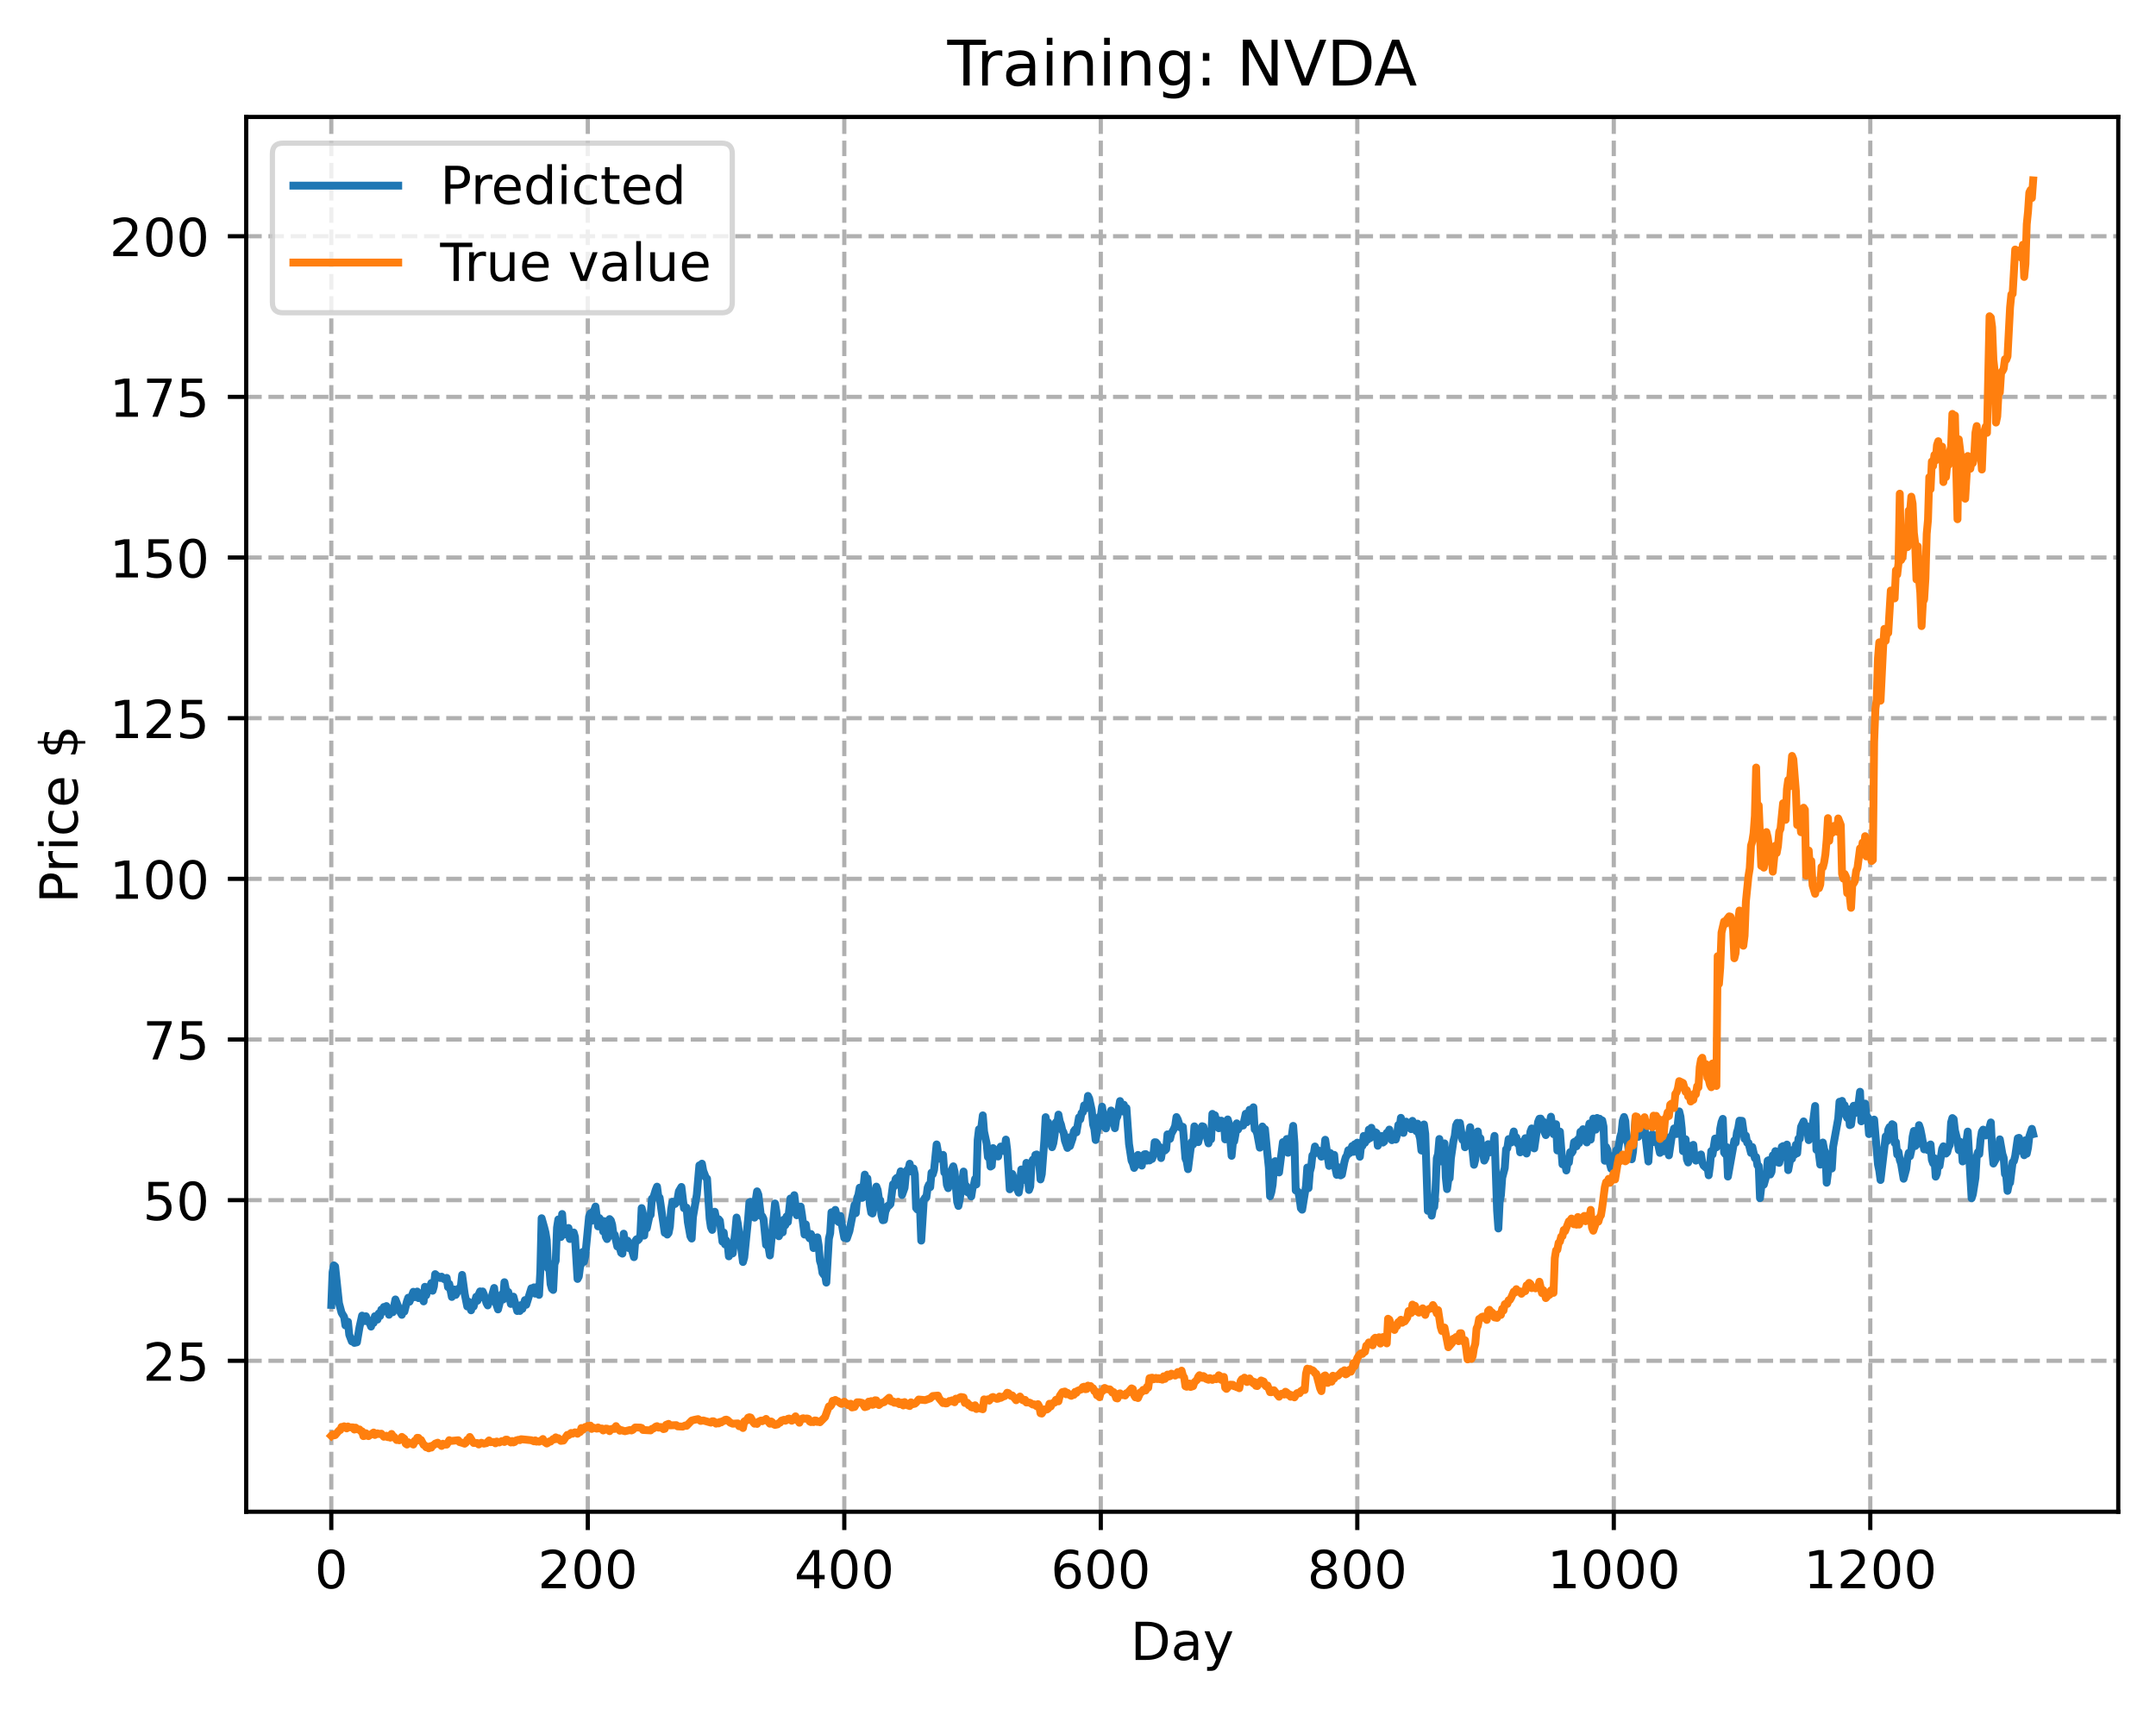 <?xml version="1.0" encoding="utf-8" standalone="no"?>
<!DOCTYPE svg PUBLIC "-//W3C//DTD SVG 1.1//EN"
  "http://www.w3.org/Graphics/SVG/1.1/DTD/svg11.dtd">
<!-- Created with matplotlib (https://matplotlib.org/) -->
<svg height="325.986pt" version="1.1" viewBox="0 0 411.286 325.986" width="411.286pt" xmlns="http://www.w3.org/2000/svg" xmlns:xlink="http://www.w3.org/1999/xlink">
 <defs>
  <style type="text/css">
*{stroke-linecap:butt;stroke-linejoin:round;}
  </style>
 </defs>
 <g id="figure_1">
  <g id="patch_1">
   <path d="M 0 325.986 
L 411.286 325.986 
L 411.286 0 
L 0 0 
z
" style="fill:#ffffff;"/>
  </g>
  <g id="axes_1">
   <g id="patch_2">
    <path d="M 46.966 288.43 
L 404.086 288.43 
L 404.086 22.318 
L 46.966 22.318 
z
" style="fill:#ffffff;"/>
   </g>
   <g id="matplotlib.axis_1">
    <g id="xtick_1">
     <g id="line2d_1">
      <path clip-path="url(#p7aab4b87b9)" d="M 63.198 288.43 
L 63.198 22.318 
" style="fill:none;stroke:#b0b0b0;stroke-dasharray:2.96,1.28;stroke-dashoffset:0;stroke-width:0.8;"/>
     </g>
     <g id="line2d_2">
      <defs>
       <path d="M 0 0 
L 0 3.5 
" id="mb4118aaf5d" style="stroke:#000000;stroke-width:0.8;"/>
      </defs>
      <g>
       <use style="stroke:#000000;stroke-width:0.8;" x="63.198" xlink:href="#mb4118aaf5d" y="288.43"/>
      </g>
     </g>
     <g id="text_1">
      <!-- 0 -->
      <defs>
       <path d="M 31.781 66.406 
Q 24.172 66.406 20.328 58.906 
Q 16.5 51.422 16.5 36.375 
Q 16.5 21.391 20.328 13.891 
Q 24.172 6.391 31.781 6.391 
Q 39.453 6.391 43.281 13.891 
Q 47.125 21.391 47.125 36.375 
Q 47.125 51.422 43.281 58.906 
Q 39.453 66.406 31.781 66.406 
z
M 31.781 74.219 
Q 44.047 74.219 50.516 64.516 
Q 56.984 54.828 56.984 36.375 
Q 56.984 17.969 50.516 8.266 
Q 44.047 -1.422 31.781 -1.422 
Q 19.531 -1.422 13.062 8.266 
Q 6.594 17.969 6.594 36.375 
Q 6.594 54.828 13.062 64.516 
Q 19.531 74.219 31.781 74.219 
z
" id="DejaVuSans-48"/>
      </defs>
      <g transform="translate(60.017 303.029)scale(0.1 -0.1)">
       <use xlink:href="#DejaVuSans-48"/>
      </g>
     </g>
    </g>
    <g id="xtick_2">
     <g id="line2d_3">
      <path clip-path="url(#p7aab4b87b9)" d="M 112.129 288.43 
L 112.129 22.318 
" style="fill:none;stroke:#b0b0b0;stroke-dasharray:2.96,1.28;stroke-dashoffset:0;stroke-width:0.8;"/>
     </g>
     <g id="line2d_4">
      <g>
       <use style="stroke:#000000;stroke-width:0.8;" x="112.129" xlink:href="#mb4118aaf5d" y="288.43"/>
      </g>
     </g>
     <g id="text_2">
      <!-- 200 -->
      <defs>
       <path d="M 19.188 8.297 
L 53.609 8.297 
L 53.609 0 
L 7.328 0 
L 7.328 8.297 
Q 12.938 14.109 22.625 23.891 
Q 32.328 33.688 34.812 36.531 
Q 39.547 41.844 41.422 45.531 
Q 43.312 49.219 43.312 52.781 
Q 43.312 58.594 39.234 62.25 
Q 35.156 65.922 28.609 65.922 
Q 23.969 65.922 18.812 64.312 
Q 13.672 62.703 7.812 59.422 
L 7.812 69.391 
Q 13.766 71.781 18.938 73 
Q 24.125 74.219 28.422 74.219 
Q 39.75 74.219 46.484 68.547 
Q 53.219 62.891 53.219 53.422 
Q 53.219 48.922 51.531 44.891 
Q 49.859 40.875 45.406 35.406 
Q 44.188 33.984 37.641 27.219 
Q 31.109 20.453 19.188 8.297 
z
" id="DejaVuSans-50"/>
      </defs>
      <g transform="translate(102.585 303.029)scale(0.1 -0.1)">
       <use xlink:href="#DejaVuSans-50"/>
       <use x="63.623" xlink:href="#DejaVuSans-48"/>
       <use x="127.246" xlink:href="#DejaVuSans-48"/>
      </g>
     </g>
    </g>
    <g id="xtick_3">
     <g id="line2d_5">
      <path clip-path="url(#p7aab4b87b9)" d="M 161.06 288.43 
L 161.06 22.318 
" style="fill:none;stroke:#b0b0b0;stroke-dasharray:2.96,1.28;stroke-dashoffset:0;stroke-width:0.8;"/>
     </g>
     <g id="line2d_6">
      <g>
       <use style="stroke:#000000;stroke-width:0.8;" x="161.06" xlink:href="#mb4118aaf5d" y="288.43"/>
      </g>
     </g>
     <g id="text_3">
      <!-- 400 -->
      <defs>
       <path d="M 37.797 64.312 
L 12.891 25.391 
L 37.797 25.391 
z
M 35.203 72.906 
L 47.609 72.906 
L 47.609 25.391 
L 58.016 25.391 
L 58.016 17.188 
L 47.609 17.188 
L 47.609 0 
L 37.797 0 
L 37.797 17.188 
L 4.891 17.188 
L 4.891 26.703 
z
" id="DejaVuSans-52"/>
      </defs>
      <g transform="translate(151.516 303.029)scale(0.1 -0.1)">
       <use xlink:href="#DejaVuSans-52"/>
       <use x="63.623" xlink:href="#DejaVuSans-48"/>
       <use x="127.246" xlink:href="#DejaVuSans-48"/>
      </g>
     </g>
    </g>
    <g id="xtick_4">
     <g id="line2d_7">
      <path clip-path="url(#p7aab4b87b9)" d="M 209.99 288.43 
L 209.99 22.318 
" style="fill:none;stroke:#b0b0b0;stroke-dasharray:2.96,1.28;stroke-dashoffset:0;stroke-width:0.8;"/>
     </g>
     <g id="line2d_8">
      <g>
       <use style="stroke:#000000;stroke-width:0.8;" x="209.99" xlink:href="#mb4118aaf5d" y="288.43"/>
      </g>
     </g>
     <g id="text_4">
      <!-- 600 -->
      <defs>
       <path d="M 33.016 40.375 
Q 26.375 40.375 22.484 35.828 
Q 18.609 31.297 18.609 23.391 
Q 18.609 15.531 22.484 10.953 
Q 26.375 6.391 33.016 6.391 
Q 39.656 6.391 43.531 10.953 
Q 47.406 15.531 47.406 23.391 
Q 47.406 31.297 43.531 35.828 
Q 39.656 40.375 33.016 40.375 
z
M 52.594 71.297 
L 52.594 62.312 
Q 48.875 64.062 45.094 64.984 
Q 41.312 65.922 37.594 65.922 
Q 27.828 65.922 22.672 59.328 
Q 17.531 52.734 16.797 39.406 
Q 19.672 43.656 24.016 45.922 
Q 28.375 48.188 33.594 48.188 
Q 44.578 48.188 50.953 41.516 
Q 57.328 34.859 57.328 23.391 
Q 57.328 12.156 50.688 5.359 
Q 44.047 -1.422 33.016 -1.422 
Q 20.359 -1.422 13.672 8.266 
Q 6.984 17.969 6.984 36.375 
Q 6.984 53.656 15.188 63.938 
Q 23.391 74.219 37.203 74.219 
Q 40.922 74.219 44.703 73.484 
Q 48.484 72.75 52.594 71.297 
z
" id="DejaVuSans-54"/>
      </defs>
      <g transform="translate(200.446 303.029)scale(0.1 -0.1)">
       <use xlink:href="#DejaVuSans-54"/>
       <use x="63.623" xlink:href="#DejaVuSans-48"/>
       <use x="127.246" xlink:href="#DejaVuSans-48"/>
      </g>
     </g>
    </g>
    <g id="xtick_5">
     <g id="line2d_9">
      <path clip-path="url(#p7aab4b87b9)" d="M 258.921 288.43 
L 258.921 22.318 
" style="fill:none;stroke:#b0b0b0;stroke-dasharray:2.96,1.28;stroke-dashoffset:0;stroke-width:0.8;"/>
     </g>
     <g id="line2d_10">
      <g>
       <use style="stroke:#000000;stroke-width:0.8;" x="258.921" xlink:href="#mb4118aaf5d" y="288.43"/>
      </g>
     </g>
     <g id="text_5">
      <!-- 800 -->
      <defs>
       <path d="M 31.781 34.625 
Q 24.75 34.625 20.719 30.859 
Q 16.703 27.094 16.703 20.516 
Q 16.703 13.922 20.719 10.156 
Q 24.75 6.391 31.781 6.391 
Q 38.812 6.391 42.859 10.172 
Q 46.922 13.969 46.922 20.516 
Q 46.922 27.094 42.891 30.859 
Q 38.875 34.625 31.781 34.625 
z
M 21.922 38.812 
Q 15.578 40.375 12.031 44.719 
Q 8.5 49.078 8.5 55.328 
Q 8.5 64.062 14.719 69.141 
Q 20.953 74.219 31.781 74.219 
Q 42.672 74.219 48.875 69.141 
Q 55.078 64.062 55.078 55.328 
Q 55.078 49.078 51.531 44.719 
Q 48 40.375 41.703 38.812 
Q 48.828 37.156 52.797 32.312 
Q 56.781 27.484 56.781 20.516 
Q 56.781 9.906 50.312 4.234 
Q 43.844 -1.422 31.781 -1.422 
Q 19.734 -1.422 13.25 4.234 
Q 6.781 9.906 6.781 20.516 
Q 6.781 27.484 10.781 32.312 
Q 14.797 37.156 21.922 38.812 
z
M 18.312 54.391 
Q 18.312 48.734 21.844 45.562 
Q 25.391 42.391 31.781 42.391 
Q 38.141 42.391 41.719 45.562 
Q 45.312 48.734 45.312 54.391 
Q 45.312 60.062 41.719 63.234 
Q 38.141 66.406 31.781 66.406 
Q 25.391 66.406 21.844 63.234 
Q 18.312 60.062 18.312 54.391 
z
" id="DejaVuSans-56"/>
      </defs>
      <g transform="translate(249.377 303.029)scale(0.1 -0.1)">
       <use xlink:href="#DejaVuSans-56"/>
       <use x="63.623" xlink:href="#DejaVuSans-48"/>
       <use x="127.246" xlink:href="#DejaVuSans-48"/>
      </g>
     </g>
    </g>
    <g id="xtick_6">
     <g id="line2d_11">
      <path clip-path="url(#p7aab4b87b9)" d="M 307.851 288.43 
L 307.851 22.318 
" style="fill:none;stroke:#b0b0b0;stroke-dasharray:2.96,1.28;stroke-dashoffset:0;stroke-width:0.8;"/>
     </g>
     <g id="line2d_12">
      <g>
       <use style="stroke:#000000;stroke-width:0.8;" x="307.851" xlink:href="#mb4118aaf5d" y="288.43"/>
      </g>
     </g>
     <g id="text_6">
      <!-- 1000 -->
      <defs>
       <path d="M 12.406 8.297 
L 28.516 8.297 
L 28.516 63.922 
L 10.984 60.406 
L 10.984 69.391 
L 28.422 72.906 
L 38.281 72.906 
L 38.281 8.297 
L 54.391 8.297 
L 54.391 0 
L 12.406 0 
z
" id="DejaVuSans-49"/>
      </defs>
      <g transform="translate(295.126 303.029)scale(0.1 -0.1)">
       <use xlink:href="#DejaVuSans-49"/>
       <use x="63.623" xlink:href="#DejaVuSans-48"/>
       <use x="127.246" xlink:href="#DejaVuSans-48"/>
       <use x="190.869" xlink:href="#DejaVuSans-48"/>
      </g>
     </g>
    </g>
    <g id="xtick_7">
     <g id="line2d_13">
      <path clip-path="url(#p7aab4b87b9)" d="M 356.782 288.43 
L 356.782 22.318 
" style="fill:none;stroke:#b0b0b0;stroke-dasharray:2.96,1.28;stroke-dashoffset:0;stroke-width:0.8;"/>
     </g>
     <g id="line2d_14">
      <g>
       <use style="stroke:#000000;stroke-width:0.8;" x="356.782" xlink:href="#mb4118aaf5d" y="288.43"/>
      </g>
     </g>
     <g id="text_7">
      <!-- 1200 -->
      <g transform="translate(344.057 303.029)scale(0.1 -0.1)">
       <use xlink:href="#DejaVuSans-49"/>
       <use x="63.623" xlink:href="#DejaVuSans-50"/>
       <use x="127.246" xlink:href="#DejaVuSans-48"/>
       <use x="190.869" xlink:href="#DejaVuSans-48"/>
      </g>
     </g>
    </g>
    <g id="text_8">
     <!-- Day -->
     <defs>
      <path d="M 19.672 64.797 
L 19.672 8.109 
L 31.594 8.109 
Q 46.688 8.109 53.688 14.938 
Q 60.688 21.781 60.688 36.531 
Q 60.688 51.172 53.688 57.984 
Q 46.688 64.797 31.594 64.797 
z
M 9.812 72.906 
L 30.078 72.906 
Q 51.266 72.906 61.172 64.094 
Q 71.094 55.281 71.094 36.531 
Q 71.094 17.672 61.125 8.828 
Q 51.172 0 30.078 0 
L 9.812 0 
z
" id="DejaVuSans-68"/>
      <path d="M 34.281 27.484 
Q 23.391 27.484 19.188 25 
Q 14.984 22.516 14.984 16.5 
Q 14.984 11.719 18.141 8.906 
Q 21.297 6.109 26.703 6.109 
Q 34.188 6.109 38.703 11.406 
Q 43.219 16.703 43.219 25.484 
L 43.219 27.484 
z
M 52.203 31.203 
L 52.203 0 
L 43.219 0 
L 43.219 8.297 
Q 40.141 3.328 35.547 0.953 
Q 30.953 -1.422 24.312 -1.422 
Q 15.922 -1.422 10.953 3.297 
Q 6 8.016 6 15.922 
Q 6 25.141 12.172 29.828 
Q 18.359 34.516 30.609 34.516 
L 43.219 34.516 
L 43.219 35.406 
Q 43.219 41.609 39.141 45 
Q 35.062 48.391 27.688 48.391 
Q 23 48.391 18.547 47.266 
Q 14.109 46.141 10.016 43.891 
L 10.016 52.203 
Q 14.938 54.109 19.578 55.047 
Q 24.219 56 28.609 56 
Q 40.484 56 46.344 49.844 
Q 52.203 43.703 52.203 31.203 
z
" id="DejaVuSans-97"/>
      <path d="M 32.172 -5.078 
Q 28.375 -14.844 24.75 -17.812 
Q 21.141 -20.797 15.094 -20.797 
L 7.906 -20.797 
L 7.906 -13.281 
L 13.188 -13.281 
Q 16.891 -13.281 18.938 -11.516 
Q 21 -9.766 23.484 -3.219 
L 25.094 0.875 
L 2.984 54.688 
L 12.5 54.688 
L 29.594 11.922 
L 46.688 54.688 
L 56.203 54.688 
z
" id="DejaVuSans-121"/>
     </defs>
     <g transform="translate(215.652 316.707)scale(0.1 -0.1)">
      <use xlink:href="#DejaVuSans-68"/>
      <use x="77.002" xlink:href="#DejaVuSans-97"/>
      <use x="138.281" xlink:href="#DejaVuSans-121"/>
     </g>
    </g>
   </g>
   <g id="matplotlib.axis_2">
    <g id="ytick_1">
     <g id="line2d_15">
      <path clip-path="url(#p7aab4b87b9)" d="M 46.966 259.635 
L 404.086 259.635 
" style="fill:none;stroke:#b0b0b0;stroke-dasharray:2.96,1.28;stroke-dashoffset:0;stroke-width:0.8;"/>
     </g>
     <g id="line2d_16">
      <defs>
       <path d="M 0 0 
L -3.5 0 
" id="m9af280509b" style="stroke:#000000;stroke-width:0.8;"/>
      </defs>
      <g>
       <use style="stroke:#000000;stroke-width:0.8;" x="46.966" xlink:href="#m9af280509b" y="259.635"/>
      </g>
     </g>
     <g id="text_9">
      <!-- 25 -->
      <defs>
       <path d="M 10.797 72.906 
L 49.516 72.906 
L 49.516 64.594 
L 19.828 64.594 
L 19.828 46.734 
Q 21.969 47.469 24.109 47.828 
Q 26.266 48.188 28.422 48.188 
Q 40.625 48.188 47.75 41.5 
Q 54.891 34.812 54.891 23.391 
Q 54.891 11.625 47.562 5.094 
Q 40.234 -1.422 26.906 -1.422 
Q 22.312 -1.422 17.547 -0.641 
Q 12.797 0.141 7.719 1.703 
L 7.719 11.625 
Q 12.109 9.234 16.797 8.062 
Q 21.484 6.891 26.703 6.891 
Q 35.156 6.891 40.078 11.328 
Q 45.016 15.766 45.016 23.391 
Q 45.016 31 40.078 35.438 
Q 35.156 39.891 26.703 39.891 
Q 22.75 39.891 18.812 39.016 
Q 14.891 38.141 10.797 36.281 
z
" id="DejaVuSans-53"/>
      </defs>
      <g transform="translate(27.241 263.434)scale(0.1 -0.1)">
       <use xlink:href="#DejaVuSans-50"/>
       <use x="63.623" xlink:href="#DejaVuSans-53"/>
      </g>
     </g>
    </g>
    <g id="ytick_2">
     <g id="line2d_17">
      <path clip-path="url(#p7aab4b87b9)" d="M 46.966 228.982 
L 404.086 228.982 
" style="fill:none;stroke:#b0b0b0;stroke-dasharray:2.96,1.28;stroke-dashoffset:0;stroke-width:0.8;"/>
     </g>
     <g id="line2d_18">
      <g>
       <use style="stroke:#000000;stroke-width:0.8;" x="46.966" xlink:href="#m9af280509b" y="228.982"/>
      </g>
     </g>
     <g id="text_10">
      <!-- 50 -->
      <g transform="translate(27.241 232.782)scale(0.1 -0.1)">
       <use xlink:href="#DejaVuSans-53"/>
       <use x="63.623" xlink:href="#DejaVuSans-48"/>
      </g>
     </g>
    </g>
    <g id="ytick_3">
     <g id="line2d_19">
      <path clip-path="url(#p7aab4b87b9)" d="M 46.966 198.33 
L 404.086 198.33 
" style="fill:none;stroke:#b0b0b0;stroke-dasharray:2.96,1.28;stroke-dashoffset:0;stroke-width:0.8;"/>
     </g>
     <g id="line2d_20">
      <g>
       <use style="stroke:#000000;stroke-width:0.8;" x="46.966" xlink:href="#m9af280509b" y="198.33"/>
      </g>
     </g>
     <g id="text_11">
      <!-- 75 -->
      <defs>
       <path d="M 8.203 72.906 
L 55.078 72.906 
L 55.078 68.703 
L 28.609 0 
L 18.312 0 
L 43.219 64.594 
L 8.203 64.594 
z
" id="DejaVuSans-55"/>
      </defs>
      <g transform="translate(27.241 202.129)scale(0.1 -0.1)">
       <use xlink:href="#DejaVuSans-55"/>
       <use x="63.623" xlink:href="#DejaVuSans-53"/>
      </g>
     </g>
    </g>
    <g id="ytick_4">
     <g id="line2d_21">
      <path clip-path="url(#p7aab4b87b9)" d="M 46.966 167.678 
L 404.086 167.678 
" style="fill:none;stroke:#b0b0b0;stroke-dasharray:2.96,1.28;stroke-dashoffset:0;stroke-width:0.8;"/>
     </g>
     <g id="line2d_22">
      <g>
       <use style="stroke:#000000;stroke-width:0.8;" x="46.966" xlink:href="#m9af280509b" y="167.678"/>
      </g>
     </g>
     <g id="text_12">
      <!-- 100 -->
      <g transform="translate(20.878 171.477)scale(0.1 -0.1)">
       <use xlink:href="#DejaVuSans-49"/>
       <use x="63.623" xlink:href="#DejaVuSans-48"/>
       <use x="127.246" xlink:href="#DejaVuSans-48"/>
      </g>
     </g>
    </g>
    <g id="ytick_5">
     <g id="line2d_23">
      <path clip-path="url(#p7aab4b87b9)" d="M 46.966 137.026 
L 404.086 137.026 
" style="fill:none;stroke:#b0b0b0;stroke-dasharray:2.96,1.28;stroke-dashoffset:0;stroke-width:0.8;"/>
     </g>
     <g id="line2d_24">
      <g>
       <use style="stroke:#000000;stroke-width:0.8;" x="46.966" xlink:href="#m9af280509b" y="137.026"/>
      </g>
     </g>
     <g id="text_13">
      <!-- 125 -->
      <g transform="translate(20.878 140.825)scale(0.1 -0.1)">
       <use xlink:href="#DejaVuSans-49"/>
       <use x="63.623" xlink:href="#DejaVuSans-50"/>
       <use x="127.246" xlink:href="#DejaVuSans-53"/>
      </g>
     </g>
    </g>
    <g id="ytick_6">
     <g id="line2d_25">
      <path clip-path="url(#p7aab4b87b9)" d="M 46.966 106.373 
L 404.086 106.373 
" style="fill:none;stroke:#b0b0b0;stroke-dasharray:2.96,1.28;stroke-dashoffset:0;stroke-width:0.8;"/>
     </g>
     <g id="line2d_26">
      <g>
       <use style="stroke:#000000;stroke-width:0.8;" x="46.966" xlink:href="#m9af280509b" y="106.373"/>
      </g>
     </g>
     <g id="text_14">
      <!-- 150 -->
      <g transform="translate(20.878 110.173)scale(0.1 -0.1)">
       <use xlink:href="#DejaVuSans-49"/>
       <use x="63.623" xlink:href="#DejaVuSans-53"/>
       <use x="127.246" xlink:href="#DejaVuSans-48"/>
      </g>
     </g>
    </g>
    <g id="ytick_7">
     <g id="line2d_27">
      <path clip-path="url(#p7aab4b87b9)" d="M 46.966 75.721 
L 404.086 75.721 
" style="fill:none;stroke:#b0b0b0;stroke-dasharray:2.96,1.28;stroke-dashoffset:0;stroke-width:0.8;"/>
     </g>
     <g id="line2d_28">
      <g>
       <use style="stroke:#000000;stroke-width:0.8;" x="46.966" xlink:href="#m9af280509b" y="75.721"/>
      </g>
     </g>
     <g id="text_15">
      <!-- 175 -->
      <g transform="translate(20.878 79.52)scale(0.1 -0.1)">
       <use xlink:href="#DejaVuSans-49"/>
       <use x="63.623" xlink:href="#DejaVuSans-55"/>
       <use x="127.246" xlink:href="#DejaVuSans-53"/>
      </g>
     </g>
    </g>
    <g id="ytick_8">
     <g id="line2d_29">
      <path clip-path="url(#p7aab4b87b9)" d="M 46.966 45.069 
L 404.086 45.069 
" style="fill:none;stroke:#b0b0b0;stroke-dasharray:2.96,1.28;stroke-dashoffset:0;stroke-width:0.8;"/>
     </g>
     <g id="line2d_30">
      <g>
       <use style="stroke:#000000;stroke-width:0.8;" x="46.966" xlink:href="#m9af280509b" y="45.069"/>
      </g>
     </g>
     <g id="text_16">
      <!-- 200 -->
      <g transform="translate(20.878 48.868)scale(0.1 -0.1)">
       <use xlink:href="#DejaVuSans-50"/>
       <use x="63.623" xlink:href="#DejaVuSans-48"/>
       <use x="127.246" xlink:href="#DejaVuSans-48"/>
      </g>
     </g>
    </g>
    <g id="text_17">
     <!-- Price $ -->
     <defs>
      <path d="M 19.672 64.797 
L 19.672 37.406 
L 32.078 37.406 
Q 38.969 37.406 42.719 40.969 
Q 46.484 44.531 46.484 51.125 
Q 46.484 57.672 42.719 61.234 
Q 38.969 64.797 32.078 64.797 
z
M 9.812 72.906 
L 32.078 72.906 
Q 44.344 72.906 50.609 67.359 
Q 56.891 61.812 56.891 51.125 
Q 56.891 40.328 50.609 34.812 
Q 44.344 29.297 32.078 29.297 
L 19.672 29.297 
L 19.672 0 
L 9.812 0 
z
" id="DejaVuSans-80"/>
      <path d="M 41.109 46.297 
Q 39.594 47.172 37.812 47.578 
Q 36.031 48 33.891 48 
Q 26.266 48 22.188 43.047 
Q 18.109 38.094 18.109 28.812 
L 18.109 0 
L 9.078 0 
L 9.078 54.688 
L 18.109 54.688 
L 18.109 46.188 
Q 20.953 51.172 25.484 53.578 
Q 30.031 56 36.531 56 
Q 37.453 56 38.578 55.875 
Q 39.703 55.766 41.062 55.516 
z
" id="DejaVuSans-114"/>
      <path d="M 9.422 54.688 
L 18.406 54.688 
L 18.406 0 
L 9.422 0 
z
M 9.422 75.984 
L 18.406 75.984 
L 18.406 64.594 
L 9.422 64.594 
z
" id="DejaVuSans-105"/>
      <path d="M 48.781 52.594 
L 48.781 44.188 
Q 44.969 46.297 41.141 47.344 
Q 37.312 48.391 33.406 48.391 
Q 24.656 48.391 19.812 42.844 
Q 14.984 37.312 14.984 27.297 
Q 14.984 17.281 19.812 11.734 
Q 24.656 6.203 33.406 6.203 
Q 37.312 6.203 41.141 7.25 
Q 44.969 8.297 48.781 10.406 
L 48.781 2.094 
Q 45.016 0.344 40.984 -0.531 
Q 36.969 -1.422 32.422 -1.422 
Q 20.062 -1.422 12.781 6.344 
Q 5.516 14.109 5.516 27.297 
Q 5.516 40.672 12.859 48.328 
Q 20.219 56 33.016 56 
Q 37.156 56 41.109 55.141 
Q 45.062 54.297 48.781 52.594 
z
" id="DejaVuSans-99"/>
      <path d="M 56.203 29.594 
L 56.203 25.203 
L 14.891 25.203 
Q 15.484 15.922 20.484 11.062 
Q 25.484 6.203 34.422 6.203 
Q 39.594 6.203 44.453 7.469 
Q 49.312 8.734 54.109 11.281 
L 54.109 2.781 
Q 49.266 0.734 44.188 -0.344 
Q 39.109 -1.422 33.891 -1.422 
Q 20.797 -1.422 13.156 6.188 
Q 5.516 13.812 5.516 26.812 
Q 5.516 40.234 12.766 48.109 
Q 20.016 56 32.328 56 
Q 43.359 56 49.781 48.891 
Q 56.203 41.797 56.203 29.594 
z
M 47.219 32.234 
Q 47.125 39.594 43.094 43.984 
Q 39.062 48.391 32.422 48.391 
Q 24.906 48.391 20.391 44.141 
Q 15.875 39.891 15.188 32.172 
z
" id="DejaVuSans-101"/>
      <path id="DejaVuSans-32"/>
      <path d="M 33.797 -14.703 
L 28.906 -14.703 
L 28.859 0 
Q 23.734 0.094 18.609 1.188 
Q 13.484 2.297 8.297 4.5 
L 8.297 13.281 
Q 13.281 10.156 18.375 8.562 
Q 23.484 6.984 28.906 6.938 
L 28.906 29.203 
Q 18.109 30.953 13.203 35.156 
Q 8.297 39.359 8.297 46.688 
Q 8.297 54.641 13.625 59.219 
Q 18.953 63.812 28.906 64.5 
L 28.906 75.984 
L 33.797 75.984 
L 33.797 64.656 
Q 38.328 64.453 42.578 63.688 
Q 46.828 62.938 50.875 61.625 
L 50.875 53.078 
Q 46.828 55.125 42.547 56.25 
Q 38.281 57.375 33.797 57.562 
L 33.797 36.719 
Q 44.875 35.016 50.094 30.609 
Q 55.328 26.219 55.328 18.609 
Q 55.328 10.359 49.781 5.594 
Q 44.234 0.828 33.797 0.094 
z
M 28.906 37.594 
L 28.906 57.625 
Q 23.25 56.984 20.266 54.391 
Q 17.281 51.812 17.281 47.516 
Q 17.281 43.312 20.031 40.969 
Q 22.797 38.625 28.906 37.594 
z
M 33.797 28.219 
L 33.797 7.078 
Q 39.984 7.906 43.141 10.594 
Q 46.297 13.281 46.297 17.672 
Q 46.297 21.969 43.281 24.5 
Q 40.281 27.047 33.797 28.219 
z
" id="DejaVuSans-36"/>
     </defs>
     <g transform="translate(14.798 172.342)rotate(-90)scale(0.1 -0.1)">
      <use xlink:href="#DejaVuSans-80"/>
      <use x="58.553" xlink:href="#DejaVuSans-114"/>
      <use x="99.666" xlink:href="#DejaVuSans-105"/>
      <use x="127.449" xlink:href="#DejaVuSans-99"/>
      <use x="182.43" xlink:href="#DejaVuSans-101"/>
      <use x="243.953" xlink:href="#DejaVuSans-32"/>
      <use x="275.74" xlink:href="#DejaVuSans-36"/>
     </g>
    </g>
   </g>
   <g id="line2d_31">
    <path clip-path="url(#p7aab4b87b9)" d="M 63.198 248.972 
L 63.443 242.727 
L 63.688 241.423 
L 63.932 241.633 
L 64.666 248.633 
L 65.156 250.456 
L 65.645 251.263 
L 65.89 252.887 
L 66.379 252.179 
L 66.623 254.654 
L 67.113 255.933 
L 67.357 255.945 
L 67.602 256.219 
L 68.091 256.107 
L 68.581 253.216 
L 69.07 251.012 
L 69.559 252.054 
L 69.804 251.13 
L 70.293 252.225 
L 70.538 252.484 
L 70.783 253.109 
L 71.027 251.931 
L 71.272 252.41 
L 71.517 251.121 
L 71.761 251.362 
L 72.006 251.775 
L 72.251 250.592 
L 72.495 251.106 
L 72.74 249.865 
L 72.984 250.31 
L 73.229 249.361 
L 73.474 250.085 
L 73.718 249.188 
L 74.208 250.853 
L 74.452 249.855 
L 74.697 250.326 
L 74.942 250.367 
L 75.431 247.924 
L 76.41 250.448 
L 76.654 250.864 
L 76.899 249.705 
L 77.144 250.243 
L 77.633 248.297 
L 77.878 247.593 
L 78.122 248.363 
L 78.856 246.461 
L 79.101 247.493 
L 79.59 246.417 
L 79.835 247.671 
L 80.324 246.786 
L 80.569 247.817 
L 80.813 248.303 
L 81.058 245.513 
L 81.303 247.138 
L 81.547 246.184 
L 82.037 245.446 
L 82.281 244.795 
L 82.526 246.27 
L 82.771 245.432 
L 83.015 243.096 
L 83.505 243.551 
L 83.749 243.593 
L 83.994 243.838 
L 84.239 243.575 
L 84.728 244.057 
L 84.972 244.096 
L 85.217 243.809 
L 85.462 245.578 
L 85.706 244.96 
L 86.196 247.455 
L 86.44 246.933 
L 86.685 246.021 
L 86.93 247.069 
L 87.664 245.683 
L 87.908 245.491 
L 88.153 243.239 
L 88.642 246.831 
L 89.132 249.27 
L 89.376 248.349 
L 89.866 250.002 
L 90.11 248.552 
L 90.355 249.277 
L 90.844 247.409 
L 91.089 248.168 
L 91.333 246.94 
L 91.578 246.39 
L 91.823 247.503 
L 92.067 246.401 
L 92.312 246.975 
L 92.801 248.623 
L 93.046 249.068 
L 93.291 248.107 
L 93.535 248.355 
L 94.269 245.735 
L 94.514 248.336 
L 95.003 249.836 
L 95.737 246.93 
L 95.982 247.946 
L 96.227 244.635 
L 96.716 247.095 
L 96.96 246.494 
L 97.45 248.785 
L 97.939 247.39 
L 98.673 250.133 
L 98.918 249.128 
L 99.162 250.132 
L 99.407 248.998 
L 99.652 249.734 
L 100.141 248.05 
L 100.386 248.951 
L 101.364 245.801 
L 101.609 246.591 
L 101.854 245.622 
L 102.098 246.826 
L 102.343 246.321 
L 102.587 245.446 
L 102.832 247.06 
L 103.077 242.515 
L 103.321 232.43 
L 103.811 234.169 
L 104.055 235.134 
L 104.3 236.651 
L 104.545 241.999 
L 104.789 241.898 
L 105.034 245.016 
L 105.279 245.884 
L 105.523 246.117 
L 105.768 241.185 
L 106.013 240.541 
L 106.257 234.222 
L 106.502 232.66 
L 106.991 236.023 
L 107.236 231.622 
L 107.481 235.055 
L 107.725 235.535 
L 107.97 234.845 
L 108.215 234.653 
L 108.459 234.294 
L 108.704 236.397 
L 108.948 235.559 
L 109.193 235.602 
L 109.438 235.147 
L 109.682 236.003 
L 110.172 244.019 
L 110.416 243.553 
L 110.661 241.653 
L 110.906 241.078 
L 111.15 238.867 
L 111.395 240.755 
L 111.64 239.679 
L 112.374 232.104 
L 112.618 231.505 
L 112.863 232.915 
L 113.108 231.159 
L 113.352 230.902 
L 113.597 230.202 
L 114.086 233.988 
L 114.331 232.393 
L 114.82 233.048 
L 115.065 234.968 
L 115.309 232.984 
L 115.554 235.956 
L 115.799 236.41 
L 116.043 235.979 
L 116.288 232.594 
L 116.533 232.864 
L 116.777 233.667 
L 117.022 235.532 
L 117.267 235.585 
L 117.756 237.823 
L 118.001 237.729 
L 118.245 238.151 
L 118.49 239.028 
L 118.735 239.188 
L 118.979 235.379 
L 119.224 237.416 
L 119.469 237.99 
L 119.713 236.703 
L 119.958 238.133 
L 120.203 237.304 
L 120.936 239.861 
L 121.181 236.796 
L 121.426 236.45 
L 121.67 236.656 
L 121.915 236.399 
L 122.16 235.544 
L 122.404 230.497 
L 122.649 231.547 
L 122.894 235.745 
L 123.138 232.866 
L 123.383 234.373 
L 123.872 232.108 
L 124.117 231.794 
L 124.362 228.701 
L 124.606 228.593 
L 125.096 226.996 
L 125.34 226.403 
L 125.585 228.276 
L 125.83 228.499 
L 126.808 235.223 
L 127.053 232.927 
L 127.297 235.556 
L 127.542 235.244 
L 127.787 234.047 
L 128.031 230.758 
L 128.276 229.282 
L 128.521 229.72 
L 128.765 229.716 
L 129.01 229.473 
L 129.255 228.725 
L 129.499 227.296 
L 129.989 226.459 
L 130.478 230.519 
L 130.723 230.572 
L 130.967 230.4 
L 131.212 233.159 
L 131.701 235.887 
L 131.946 236.313 
L 132.191 232.195 
L 132.924 227.951 
L 133.414 222.338 
L 133.658 222.53 
L 133.903 222.018 
L 134.148 223.371 
L 134.637 224.645 
L 134.882 224.878 
L 135.371 232.507 
L 135.616 234.166 
L 135.86 234.661 
L 136.105 232.119 
L 136.35 231.191 
L 136.594 232.423 
L 136.839 232.651 
L 137.084 232.619 
L 137.328 232.913 
L 137.818 236.909 
L 138.062 235.156 
L 138.307 237.428 
L 138.551 236.67 
L 138.796 237.28 
L 139.041 239.705 
L 139.285 237.958 
L 139.53 239.223 
L 139.775 239.145 
L 140.264 234.931 
L 140.509 232.296 
L 140.753 233.497 
L 141.487 238.878 
L 141.732 240.787 
L 141.977 239.908 
L 142.711 232.608 
L 142.955 229.397 
L 143.2 229.295 
L 143.445 230.355 
L 143.689 232.045 
L 143.934 232.322 
L 144.178 228.872 
L 144.423 227.3 
L 144.668 227.927 
L 145.157 232.018 
L 145.402 232.049 
L 145.646 232.552 
L 146.136 237.527 
L 146.38 237.457 
L 146.625 238.057 
L 146.87 239.534 
L 147.848 229.611 
L 148.093 231.106 
L 148.582 235.872 
L 148.827 235.311 
L 149.072 233.473 
L 149.316 235.13 
L 149.561 232.679 
L 149.806 233.766 
L 150.05 232.089 
L 150.295 233.172 
L 150.784 228.663 
L 151.029 231.283 
L 151.273 231.083 
L 151.518 228.031 
L 152.007 231.867 
L 152.252 231.089 
L 152.497 231.815 
L 152.741 230.209 
L 152.986 231.784 
L 153.475 235.556 
L 153.72 233.602 
L 153.965 235.416 
L 154.454 236.282 
L 154.699 235.432 
L 154.943 236.053 
L 155.188 238.124 
L 155.433 237.355 
L 155.677 237.699 
L 155.922 236.066 
L 156.166 237.608 
L 156.411 240.542 
L 156.656 241.329 
L 156.9 242.861 
L 157.145 243.207 
L 157.39 243.248 
L 157.634 244.718 
L 158.124 236.324 
L 158.368 235.288 
L 158.613 231.295 
L 158.858 232.378 
L 159.102 232.382 
L 159.347 230.834 
L 159.836 233.029 
L 160.081 233.208 
L 160.326 231.995 
L 160.815 234.887 
L 161.06 236.175 
L 161.304 236.147 
L 161.549 236.301 
L 162.038 234.885 
L 163.017 229.887 
L 163.261 231.464 
L 163.506 228.588 
L 163.751 227.979 
L 163.995 226.596 
L 164.24 228.47 
L 164.485 228.549 
L 164.974 224.104 
L 165.219 226.611 
L 165.463 224.812 
L 165.953 229.971 
L 166.197 231.372 
L 166.442 231.533 
L 166.687 230.298 
L 167.176 226.395 
L 167.421 227.036 
L 167.665 228.69 
L 167.91 229.02 
L 168.154 231.918 
L 168.399 232.814 
L 168.644 232.766 
L 168.888 231.179 
L 169.378 230.046 
L 169.622 230.01 
L 169.867 229.729 
L 170.356 225.936 
L 170.601 226.329 
L 170.846 224.972 
L 171.09 224.725 
L 171.335 225.463 
L 171.824 223.476 
L 172.069 228.005 
L 172.558 226.639 
L 172.803 224.161 
L 173.048 223.23 
L 173.292 223.138 
L 173.537 222.028 
L 173.782 223.515 
L 174.026 223.121 
L 174.271 222.939 
L 174.515 224.06 
L 174.76 230.476 
L 175.005 230.77 
L 175.249 229.531 
L 175.494 230.276 
L 175.739 236.708 
L 176.228 228.925 
L 176.473 228.501 
L 176.717 228.488 
L 176.962 226.573 
L 177.207 226.016 
L 177.451 226.504 
L 177.696 223.74 
L 177.941 224.038 
L 178.185 223.221 
L 178.675 218.347 
L 179.164 221.069 
L 179.409 220.881 
L 179.653 221.106 
L 179.898 220.339 
L 180.142 223.713 
L 180.387 223.487 
L 180.632 226.053 
L 180.876 226.696 
L 181.121 224.921 
L 181.366 224.676 
L 181.61 223.044 
L 181.855 222.527 
L 182.1 223.555 
L 182.589 229.289 
L 182.834 230.093 
L 183.078 228.885 
L 183.812 223.52 
L 184.057 226.508 
L 184.302 226.24 
L 184.546 227.46 
L 185.036 227.715 
L 185.28 228.278 
L 185.525 226.708 
L 185.77 226.133 
L 186.014 224.921 
L 186.259 225.983 
L 186.503 217.494 
L 186.748 215.458 
L 186.993 215.996 
L 187.237 214.772 
L 187.482 212.805 
L 187.727 215.905 
L 188.216 218.183 
L 188.461 220.766 
L 188.705 219.949 
L 188.95 222.577 
L 189.195 222.423 
L 189.439 219.05 
L 189.684 220.099 
L 189.929 220.591 
L 190.418 220.653 
L 190.663 219.268 
L 190.907 218.754 
L 191.152 219.386 
L 191.641 219.652 
L 191.886 217.425 
L 192.13 219.415 
L 192.62 226.913 
L 192.864 224.989 
L 193.109 223.978 
L 193.354 224.693 
L 193.598 225.884 
L 194.332 227.551 
L 194.577 226.173 
L 194.822 223.126 
L 195.066 223.274 
L 195.311 224.793 
L 195.556 225.141 
L 195.8 221.863 
L 196.045 223.79 
L 196.29 227.04 
L 196.534 226.373 
L 196.779 221.92 
L 197.024 221.252 
L 197.268 221.694 
L 197.513 220.345 
L 197.758 220.26 
L 198.002 220.736 
L 198.247 222.01 
L 198.491 225.03 
L 198.736 224.009 
L 199.225 217.603 
L 199.47 213.149 
L 199.715 214.812 
L 199.959 214.146 
L 200.204 217.216 
L 200.693 218.88 
L 200.938 218.108 
L 201.183 216.548 
L 201.427 214.133 
L 201.672 214.46 
L 201.917 212.658 
L 202.161 213.94 
L 202.406 214.587 
L 202.651 215.658 
L 202.895 216.069 
L 203.14 217.612 
L 203.629 219.021 
L 203.874 217.006 
L 204.118 218.663 
L 204.608 217.201 
L 204.852 215.841 
L 205.097 215.502 
L 205.342 216.056 
L 205.831 213.185 
L 206.076 213.563 
L 206.32 212.363 
L 206.565 212.21 
L 206.81 210.894 
L 207.054 211.516 
L 207.299 211.182 
L 207.544 209.092 
L 207.788 209.598 
L 208.278 211.883 
L 208.522 214.548 
L 208.767 215.409 
L 209.012 217.507 
L 209.746 213.038 
L 209.99 212.992 
L 210.235 211.14 
L 210.724 215.029 
L 210.969 215.296 
L 211.947 211.88 
L 212.192 213.392 
L 212.437 213.255 
L 212.681 215.257 
L 212.926 213.481 
L 213.171 212.985 
L 213.66 210.075 
L 214.149 212.056 
L 214.394 210.775 
L 214.639 211.728 
L 214.883 211.401 
L 215.373 218.264 
L 215.862 221.454 
L 216.106 221.953 
L 216.351 222.838 
L 216.596 222.4 
L 217.085 220.351 
L 217.33 220.854 
L 217.574 220.733 
L 217.819 222.393 
L 218.064 220.594 
L 218.308 220.236 
L 218.553 220.187 
L 218.798 221.442 
L 219.042 220.445 
L 219.287 221.411 
L 219.532 221.193 
L 219.776 221.127 
L 220.021 220.407 
L 220.266 217.929 
L 220.51 217.949 
L 220.755 218.23 
L 221 219.935 
L 221.244 218.835 
L 221.489 220.956 
L 221.734 219.451 
L 221.978 219.059 
L 222.223 219.505 
L 222.467 219.26 
L 222.712 216.423 
L 222.957 216.472 
L 223.201 217.29 
L 223.446 216.282 
L 223.935 215.399 
L 224.18 214.81 
L 224.425 213.125 
L 224.669 213.585 
L 225.159 215.103 
L 225.403 214.935 
L 225.648 214.988 
L 226.137 221.027 
L 226.382 221.581 
L 226.627 223.073 
L 227.116 219.239 
L 227.361 217.844 
L 227.605 218.361 
L 227.85 214.896 
L 228.094 217.873 
L 228.339 216.963 
L 228.584 217.919 
L 229.318 214.873 
L 229.562 214.954 
L 229.807 216.248 
L 230.052 216.269 
L 230.541 218.151 
L 230.786 216.891 
L 231.03 217.376 
L 231.275 212.52 
L 231.52 213.351 
L 231.764 212.781 
L 232.009 214.036 
L 232.254 213.652 
L 232.498 215.263 
L 232.743 215.008 
L 232.988 213.817 
L 233.232 215.05 
L 233.477 214.025 
L 233.722 217.391 
L 233.966 216.1 
L 234.211 213.58 
L 234.455 214.397 
L 234.945 220.529 
L 235.189 218.009 
L 235.434 217.761 
L 235.679 216.434 
L 235.923 214.323 
L 236.168 215.527 
L 236.413 215.028 
L 236.902 214.73 
L 237.147 214.747 
L 237.636 212.496 
L 237.881 214.115 
L 238.125 213.525 
L 238.37 211.736 
L 238.615 211.946 
L 238.859 211.778 
L 239.104 211.262 
L 239.349 215.478 
L 239.593 215.672 
L 239.838 216.33 
L 240.327 218.973 
L 240.572 217.379 
L 240.816 214.929 
L 241.061 215.996 
L 241.306 215.422 
L 241.795 220.381 
L 242.04 222.74 
L 242.284 228.249 
L 242.529 227.431 
L 242.774 226.017 
L 243.018 222.858 
L 243.263 221.539 
L 243.508 221.893 
L 243.997 223.703 
L 244.731 217.911 
L 244.976 218.094 
L 245.22 217.903 
L 245.465 217.317 
L 245.709 219.946 
L 245.954 219.713 
L 246.199 217.335 
L 246.443 216.615 
L 246.688 214.81 
L 246.933 218.099 
L 247.177 227.131 
L 247.422 227.203 
L 247.667 227.436 
L 247.911 228.651 
L 248.156 230.524 
L 248.401 230.806 
L 249.135 226.316 
L 249.379 222.759 
L 249.624 226.692 
L 249.869 223.585 
L 250.113 222.664 
L 250.358 220.433 
L 250.603 220.241 
L 250.847 218.741 
L 251.092 219.498 
L 251.337 219.415 
L 251.581 219.563 
L 252.07 220.686 
L 252.315 220.596 
L 252.56 220.071 
L 252.804 217.46 
L 253.538 222.451 
L 253.783 219.993 
L 254.028 220.606 
L 254.272 221.979 
L 254.517 220.341 
L 254.762 222.976 
L 255.006 224.16 
L 255.251 222.68 
L 255.496 224.084 
L 255.74 224.259 
L 255.985 224.125 
L 256.474 221.653 
L 256.719 220.795 
L 256.964 220.425 
L 257.208 219.444 
L 257.453 220.017 
L 257.942 218.661 
L 258.187 219.765 
L 258.431 218.318 
L 258.676 218.272 
L 258.921 218.006 
L 259.41 220.705 
L 259.655 218.503 
L 259.899 218.638 
L 260.144 216.726 
L 260.389 218.049 
L 260.633 217.467 
L 260.878 217.458 
L 261.123 215.523 
L 261.367 217.15 
L 261.612 215.172 
L 261.857 216.85 
L 262.101 216.171 
L 262.346 216.005 
L 262.591 216.163 
L 262.835 218.609 
L 263.08 217.606 
L 263.325 217.573 
L 263.569 216.744 
L 263.814 217.999 
L 264.058 217.798 
L 264.303 216.681 
L 264.548 216.138 
L 264.792 216.013 
L 265.037 215.51 
L 265.526 217.54 
L 265.771 216.495 
L 266.016 217.186 
L 266.26 217.419 
L 266.505 216.54 
L 266.75 214.627 
L 266.994 215.204 
L 267.239 213.273 
L 267.728 216.154 
L 267.973 214.2 
L 268.218 213.995 
L 268.707 215.172 
L 268.952 214.406 
L 269.196 215.438 
L 269.441 213.852 
L 269.685 214.316 
L 269.93 214.491 
L 270.175 215.817 
L 270.419 214.38 
L 270.664 216.337 
L 270.909 217.25 
L 271.153 219.507 
L 271.398 219.569 
L 271.643 214.534 
L 271.887 216.344 
L 272.377 231.022 
L 272.621 229.991 
L 272.866 229.916 
L 273.111 231.94 
L 273.355 230.519 
L 273.6 230.281 
L 273.845 226.92 
L 274.089 220.967 
L 274.334 220.175 
L 274.579 217.312 
L 274.823 221.594 
L 275.068 219.62 
L 275.313 218.618 
L 275.557 218.146 
L 275.802 224.662 
L 276.046 226.876 
L 276.291 225.065 
L 276.536 224.821 
L 276.78 220.993 
L 277.27 217.655 
L 277.514 216.768 
L 277.759 214.731 
L 278.004 214.228 
L 278.248 214.735 
L 278.493 214.242 
L 278.982 217.468 
L 279.227 216.616 
L 279.472 218.889 
L 279.716 216.795 
L 279.961 218.34 
L 280.45 215.059 
L 281.184 222.235 
L 281.429 221.25 
L 281.918 215.871 
L 282.163 218.047 
L 282.407 217.165 
L 282.652 219.898 
L 282.897 219.994 
L 283.141 221.439 
L 283.386 220.966 
L 283.875 218.301 
L 284.12 219.891 
L 284.365 219.502 
L 284.609 218.446 
L 284.854 218.275 
L 285.099 216.721 
L 285.588 230.96 
L 285.833 234.39 
L 286.077 229.355 
L 286.322 228.06 
L 286.567 224.707 
L 287.056 222.84 
L 287.301 219.273 
L 287.545 219.079 
L 287.79 217.331 
L 288.034 217.843 
L 288.279 217.992 
L 288.768 215.875 
L 289.013 217.455 
L 289.258 217.003 
L 289.502 218.197 
L 289.747 217.784 
L 289.992 219.866 
L 290.236 219.468 
L 290.726 217.881 
L 290.97 217.164 
L 291.215 220.092 
L 291.704 217.87 
L 291.949 215.908 
L 292.194 215.3 
L 292.683 219.109 
L 293.417 214.04 
L 293.661 213.445 
L 293.906 213.417 
L 294.151 214.283 
L 294.395 213.988 
L 294.64 216.021 
L 294.885 216.574 
L 295.619 214.367 
L 295.863 213.061 
L 296.353 216.391 
L 296.597 215.139 
L 296.842 214.492 
L 297.087 219.51 
L 297.576 215.9 
L 298.065 222.157 
L 298.31 221.456 
L 298.555 221.993 
L 298.799 223.321 
L 299.044 221.779 
L 299.289 221.813 
L 299.533 219.818 
L 299.778 220.02 
L 300.022 219.659 
L 300.267 217.916 
L 300.512 217.776 
L 300.756 218.708 
L 301.001 217.372 
L 301.246 218.102 
L 301.49 215.934 
L 301.735 216.286 
L 301.98 215.445 
L 302.224 217.467 
L 302.469 216.865 
L 302.714 217.975 
L 302.958 215.564 
L 303.203 214.356 
L 303.448 217.435 
L 303.937 213.42 
L 304.182 214.108 
L 304.426 215.531 
L 304.671 213.3 
L 304.916 214.739 
L 305.16 213.451 
L 305.405 214.866 
L 305.649 213.769 
L 305.894 214.94 
L 306.139 221.466 
L 306.383 218.831 
L 306.628 219.376 
L 306.873 221.168 
L 307.362 222.988 
L 307.607 220.872 
L 307.851 220.501 
L 308.096 221.14 
L 308.341 219.456 
L 308.585 219.887 
L 309.075 216.947 
L 309.319 216.095 
L 309.564 213.813 
L 309.809 213.11 
L 310.053 213.897 
L 310.298 217.553 
L 310.543 218.186 
L 310.787 220.413 
L 311.032 219.582 
L 311.277 221.183 
L 311.521 219.702 
L 312.01 213.24 
L 312.5 216.911 
L 312.744 215.746 
L 312.989 215.649 
L 313.234 216.437 
L 313.478 214.833 
L 313.723 215.243 
L 314.457 221.609 
L 314.702 217.733 
L 315.191 216.376 
L 315.436 217.89 
L 315.68 216.925 
L 315.925 216.605 
L 316.659 219.968 
L 316.904 217.89 
L 317.148 219.196 
L 317.393 219.661 
L 317.637 218.15 
L 317.882 217.889 
L 318.127 217.011 
L 318.371 220.437 
L 318.861 217.135 
L 319.35 215.3 
L 319.595 215.557 
L 319.839 216.365 
L 320.329 212.045 
L 320.573 213.05 
L 320.818 215.331 
L 321.063 219.64 
L 321.307 219.469 
L 321.552 217.361 
L 321.797 221.196 
L 322.041 221.798 
L 322.286 219.011 
L 322.531 218.624 
L 322.775 220.24 
L 323.02 218.429 
L 323.265 220.992 
L 323.509 221.444 
L 323.754 220.765 
L 323.998 221.29 
L 324.243 220.422 
L 324.488 220.258 
L 324.732 221.778 
L 324.977 222.383 
L 325.466 222.83 
L 325.711 222.42 
L 325.956 224.24 
L 326.2 222.44 
L 326.445 219.617 
L 326.69 220.278 
L 327.179 217.23 
L 327.424 218.911 
L 327.668 217.797 
L 327.913 218.357 
L 328.158 215.328 
L 328.402 214.098 
L 328.647 213.471 
L 328.892 219.906 
L 329.136 220.212 
L 329.381 218.846 
L 329.625 224.483 
L 330.849 217.595 
L 331.093 218.034 
L 331.338 216.096 
L 331.583 215.269 
L 331.827 213.814 
L 332.317 213.847 
L 332.806 217.293 
L 333.051 216.667 
L 333.295 218.034 
L 333.54 218.041 
L 334.029 219.98 
L 334.274 218.839 
L 334.763 220.969 
L 335.008 220.755 
L 335.252 222.342 
L 335.497 222.457 
L 335.742 228.601 
L 336.231 224.35 
L 336.476 226.02 
L 336.965 224.279 
L 337.21 221.444 
L 337.454 221.336 
L 337.699 224.095 
L 337.944 223.587 
L 338.188 220.432 
L 338.433 220.784 
L 338.678 219.631 
L 339.167 221.775 
L 339.412 221.866 
L 339.656 220.749 
L 339.901 218.81 
L 340.146 218.667 
L 340.39 219.658 
L 340.635 219.875 
L 340.88 218.374 
L 341.124 223.258 
L 341.613 220.653 
L 341.858 221.09 
L 342.103 219.35 
L 342.347 220.31 
L 342.592 218.406 
L 342.837 220.038 
L 343.081 217.242 
L 343.326 217.293 
L 343.571 215 
L 344.06 213.959 
L 344.305 214.88 
L 344.549 214.803 
L 344.794 215.782 
L 345.039 217.534 
L 345.283 215.971 
L 345.773 214.822 
L 346.262 211.013 
L 346.507 219.381 
L 346.751 218.352 
L 347.24 222.208 
L 347.485 218.783 
L 347.73 217.985 
L 347.974 219.278 
L 348.219 219.898 
L 348.464 225.664 
L 348.708 223.757 
L 348.953 220.532 
L 349.442 222.949 
L 349.687 218.813 
L 350.666 213.389 
L 350.91 210.205 
L 351.155 210.655 
L 351.4 210.043 
L 351.644 210.988 
L 351.889 210.874 
L 352.134 212.797 
L 352.378 213.315 
L 352.623 211.649 
L 352.868 214.672 
L 353.112 214.567 
L 353.601 210.975 
L 353.846 212.382 
L 354.58 210.231 
L 354.825 208.298 
L 355.069 213.944 
L 355.803 210.555 
L 356.048 212.952 
L 356.293 213.145 
L 356.537 216.381 
L 356.782 215.764 
L 357.027 213.688 
L 357.271 213.891 
L 357.516 213.611 
L 358.25 222.168 
L 358.495 223.351 
L 358.739 225.137 
L 359.718 216.811 
L 359.962 217.747 
L 360.207 215.547 
L 360.452 215.036 
L 360.696 216.335 
L 360.941 214.488 
L 361.186 214.637 
L 361.43 218.078 
L 361.675 217.895 
L 361.92 220.29 
L 362.164 219.773 
L 362.409 221.303 
L 362.654 221.992 
L 363.143 224.903 
L 363.632 223.067 
L 363.877 220.997 
L 364.122 219.945 
L 364.366 220.59 
L 364.611 219.444 
L 364.856 216.878 
L 365.1 215.778 
L 365.345 218.669 
L 365.589 218.438 
L 365.834 217.331 
L 366.079 214.667 
L 366.323 215.388 
L 366.568 216.575 
L 367.057 219.294 
L 367.547 218.642 
L 367.791 219.47 
L 368.036 219.482 
L 368.281 218.351 
L 368.525 221.281 
L 368.77 221.957 
L 369.015 220.971 
L 369.259 224.496 
L 369.504 223.897 
L 369.749 221.443 
L 369.993 222.469 
L 370.483 219.201 
L 370.727 218.71 
L 371.216 220.098 
L 371.461 219.842 
L 371.706 218.914 
L 371.95 218.463 
L 372.195 214.175 
L 372.44 213.319 
L 372.684 213.513 
L 372.929 215.675 
L 373.418 217.61 
L 373.663 219.447 
L 373.908 217.835 
L 374.152 218.439 
L 374.397 221.605 
L 374.886 219.561 
L 375.376 215.894 
L 376.11 228.624 
L 376.354 227.835 
L 376.844 224.725 
L 377.088 220.638 
L 377.333 219.798 
L 377.577 220.203 
L 377.822 217.41 
L 378.067 215.909 
L 378.311 215.523 
L 378.556 216.318 
L 378.801 216.643 
L 379.045 215.743 
L 379.29 215.966 
L 379.779 214.155 
L 380.024 219.237 
L 380.269 222.003 
L 381.247 220.24 
L 381.492 217.381 
L 381.981 220.179 
L 382.226 220.914 
L 382.471 224.005 
L 382.715 224.35 
L 382.96 227.212 
L 383.204 225.998 
L 383.449 225.656 
L 383.938 221.737 
L 384.183 221.531 
L 384.428 220.554 
L 384.917 217.169 
L 385.162 217.088 
L 385.406 218.949 
L 385.651 219.661 
L 385.896 218.482 
L 386.14 220.412 
L 386.385 217.554 
L 386.63 220.123 
L 386.874 218.966 
L 387.119 216.85 
L 387.608 215.374 
L 387.853 216.378 
L 387.853 216.378 
" style="fill:none;stroke:#1f77b4;stroke-linecap:square;stroke-width:1.5;"/>
   </g>
   <g id="line2d_32">
    <path clip-path="url(#p7aab4b87b9)" d="M 63.198 273.943 
L 63.443 273.686 
L 63.688 273.87 
L 63.932 273.808 
L 64.666 272.938 
L 64.911 272.84 
L 65.156 272.251 
L 65.4 272.362 
L 65.645 272.129 
L 66.134 272.533 
L 66.379 272.165 
L 66.623 272.325 
L 67.357 272.337 
L 67.602 272.754 
L 67.847 272.386 
L 68.091 272.693 
L 68.581 272.729 
L 68.825 273.06 
L 69.07 273.085 
L 69.315 274.005 
L 69.559 273.956 
L 69.804 273.453 
L 70.049 273.857 
L 70.293 274.005 
L 71.272 273.318 
L 71.517 273.784 
L 72.006 273.477 
L 72.251 273.6 
L 72.74 273.539 
L 73.229 274.127 
L 73.718 273.931 
L 73.963 274.201 
L 74.208 274.139 
L 74.452 274.299 
L 74.697 273.588 
L 74.942 273.98 
L 75.186 274.139 
L 75.676 274.752 
L 75.92 274.667 
L 76.165 274.802 
L 76.41 274.605 
L 76.654 274.152 
L 77.144 274.52 
L 77.388 275.439 
L 77.633 275.611 
L 77.878 275.169 
L 78.122 275.366 
L 78.367 275.353 
L 78.856 275.611 
L 79.101 274.9 
L 79.345 274.973 
L 79.59 274.323 
L 79.835 274.336 
L 80.079 274.826 
L 80.324 274.74 
L 80.813 275.684 
L 81.058 275.782 
L 81.303 276.138 
L 81.547 276.077 
L 81.792 276.334 
L 82.037 275.942 
L 82.281 276.199 
L 82.526 275.795 
L 82.771 275.697 
L 83.015 275.439 
L 83.505 275.255 
L 83.749 275.525 
L 83.994 275.611 
L 84.239 275.88 
L 84.483 275.451 
L 84.728 275.623 
L 85.217 275.623 
L 85.706 274.777 
L 85.951 274.936 
L 87.419 274.789 
L 87.664 275.145 
L 88.153 275.28 
L 88.642 275.451 
L 88.887 275.255 
L 89.132 274.691 
L 89.376 274.679 
L 89.621 274.164 
L 90.11 274.973 
L 90.355 275.316 
L 91.089 275.329 
L 91.333 275.598 
L 91.823 275.267 
L 92.312 275.439 
L 92.801 275.341 
L 93.291 274.826 
L 93.535 275.157 
L 94.269 275.12 
L 94.514 275.378 
L 94.759 275.034 
L 95.248 275.218 
L 95.737 274.949 
L 96.227 275.12 
L 96.471 274.679 
L 96.716 274.679 
L 97.45 275.218 
L 97.694 274.936 
L 97.939 275.206 
L 98.184 275.12 
L 98.428 274.838 
L 98.918 274.703 
L 99.162 274.777 
L 99.407 274.593 
L 101.364 274.789 
L 101.854 274.998 
L 102.098 274.814 
L 102.343 275.059 
L 102.587 274.985 
L 102.832 275.071 
L 103.321 274.777 
L 103.566 274.556 
L 103.811 275.071 
L 104.3 275.415 
L 104.545 275.28 
L 104.789 275.01 
L 105.034 275.047 
L 105.523 274.556 
L 105.768 274.63 
L 106.013 274.238 
L 106.257 274.569 
L 106.502 274.397 
L 106.991 274.912 
L 107.481 274.851 
L 108.215 273.772 
L 108.459 273.845 
L 108.948 273.404 
L 109.193 273.551 
L 109.682 273.281 
L 109.927 273.33 
L 110.172 273.551 
L 110.416 273.244 
L 110.661 273.232 
L 110.906 272.46 
L 111.15 272.828 
L 111.64 272.264 
L 111.884 272.349 
L 112.129 272.055 
L 112.374 272.092 
L 112.618 271.994 
L 112.863 272.631 
L 113.108 272.349 
L 113.842 272.582 
L 114.086 272.349 
L 114.331 272.546 
L 114.82 272.546 
L 115.065 272.926 
L 115.309 272.815 
L 115.554 272.57 
L 115.799 272.582 
L 116.288 273.06 
L 116.533 272.668 
L 116.777 272.693 
L 117.022 272.521 
L 117.267 272.631 
L 117.511 272.092 
L 117.756 272.582 
L 118.001 272.619 
L 118.245 272.975 
L 118.49 272.852 
L 119.224 273.073 
L 120.203 272.828 
L 120.447 272.926 
L 120.692 272.828 
L 121.181 272.349 
L 122.16 272.374 
L 122.404 272.447 
L 122.649 272.828 
L 124.117 272.913 
L 124.362 272.619 
L 124.606 272.582 
L 125.096 272.19 
L 125.34 272.104 
L 125.585 272.374 
L 125.83 272.386 
L 126.074 272.264 
L 126.563 272.668 
L 126.808 272.607 
L 127.053 271.859 
L 127.542 271.663 
L 127.787 271.957 
L 129.01 271.908 
L 129.255 272.141 
L 130.233 272.19 
L 130.723 271.969 
L 130.967 272.043 
L 131.946 271.037 
L 132.435 270.903 
L 133.169 270.755 
L 133.658 271.111 
L 134.148 271.013 
L 135.616 271.43 
L 135.86 271.172 
L 136.105 271.172 
L 136.35 271.332 
L 136.594 271.626 
L 136.839 271.43 
L 137.084 271.577 
L 137.328 271.295 
L 137.573 271.393 
L 137.818 271.16 
L 138.062 271.123 
L 138.307 270.903 
L 138.551 270.853 
L 138.796 270.952 
L 139.285 271.43 
L 139.775 271.638 
L 140.753 271.577 
L 140.998 272.116 
L 141.243 272.141 
L 141.487 272.018 
L 141.732 272.46 
L 141.977 271.209 
L 142.221 271.05 
L 142.466 271.025 
L 142.711 270.486 
L 142.955 270.4 
L 143.2 270.461 
L 143.689 271.356 
L 143.934 271.638 
L 144.178 271.491 
L 144.423 271.675 
L 144.668 271.27 
L 145.157 271.037 
L 145.402 271.16 
L 145.646 270.976 
L 145.891 270.988 
L 146.136 270.719 
L 146.87 271.638 
L 147.114 271.209 
L 147.359 271.393 
L 147.604 271.761 
L 147.848 271.871 
L 148.338 271.761 
L 148.582 271.503 
L 148.827 271.43 
L 149.072 271.05 
L 149.561 270.89 
L 149.806 271.074 
L 150.05 270.964 
L 150.295 270.706 
L 150.539 270.645 
L 151.029 271.074 
L 151.763 270.228 
L 152.007 270.976 
L 152.252 271.001 
L 152.497 271.454 
L 152.741 270.866 
L 152.986 270.657 
L 153.231 270.596 
L 153.475 270.682 
L 153.965 270.633 
L 154.209 270.706 
L 154.454 271.209 
L 154.699 271.332 
L 154.943 271.148 
L 155.188 271.332 
L 155.433 271.013 
L 155.677 271.037 
L 155.922 271.295 
L 156.166 271.185 
L 156.411 271.356 
L 157.39 270.363 
L 158.124 268.328 
L 158.368 268.34 
L 158.613 268.046 
L 158.858 267.261 
L 159.102 267.433 
L 159.347 267.102 
L 159.592 267.31 
L 159.836 267.347 
L 160.326 267.751 
L 160.57 267.862 
L 161.06 267.433 
L 161.304 267.751 
L 161.549 267.776 
L 161.794 268.107 
L 162.038 267.886 
L 162.283 267.825 
L 162.527 268.536 
L 163.017 268.438 
L 163.506 267.543 
L 163.995 267.555 
L 164.485 267.666 
L 164.974 268.475 
L 165.463 268.328 
L 165.708 267.42 
L 165.953 267.568 
L 166.197 267.322 
L 166.442 268.033 
L 166.687 267.96 
L 166.931 267.163 
L 167.176 267.187 
L 167.665 268.07 
L 168.154 267.666 
L 168.644 267.531 
L 169.622 266.673 
L 169.867 267.322 
L 170.112 267.42 
L 170.356 267.371 
L 170.601 267.641 
L 170.846 267.519 
L 171.09 267.69 
L 171.335 267.445 
L 171.58 267.911 
L 171.824 267.886 
L 172.069 267.604 
L 172.314 268.156 
L 172.558 267.506 
L 173.048 268.095 
L 173.537 268.266 
L 173.782 267.555 
L 174.026 267.923 
L 174.515 267.825 
L 174.76 267.617 
L 175.249 267.016 
L 176.473 267.138 
L 177.451 266.807 
L 177.941 266.354 
L 178.919 266.268 
L 179.164 266.82 
L 179.898 267.702 
L 180.142 267.469 
L 180.387 267.776 
L 180.632 267.751 
L 181.121 267.298 
L 181.366 267.384 
L 181.61 267.175 
L 182.1 267.543 
L 182.344 266.856 
L 182.589 266.991 
L 182.834 266.93 
L 183.078 266.636 
L 183.323 266.538 
L 183.812 266.623 
L 184.057 267.678 
L 184.302 267.543 
L 184.546 267.641 
L 184.791 268.119 
L 185.036 268.083 
L 185.28 268.475 
L 185.525 268.561 
L 185.77 268.487 
L 186.014 268.119 
L 186.259 268.83 
L 186.503 268.597 
L 187.482 268.879 
L 187.727 266.991 
L 188.216 267.114 
L 188.461 266.979 
L 188.705 267.237 
L 189.195 266.623 
L 189.439 266.538 
L 190.173 266.893 
L 190.418 266.856 
L 190.663 266.44 
L 190.907 266.709 
L 191.397 266.44 
L 191.641 266.378 
L 191.886 266.158 
L 192.13 265.728 
L 192.375 265.802 
L 192.864 266.329 
L 193.109 266.243 
L 193.598 266.844 
L 193.843 267.163 
L 194.088 266.82 
L 194.332 266.807 
L 194.577 266.452 
L 195.066 267.126 
L 195.311 267.224 
L 195.556 267.089 
L 195.8 267.592 
L 196.29 267.58 
L 196.534 267.666 
L 197.024 267.984 
L 197.268 267.935 
L 197.758 268.303 
L 198.002 267.899 
L 198.247 268.328 
L 198.491 269.64 
L 198.736 269.701 
L 199.225 268.904 
L 199.715 268.929 
L 199.959 268.745 
L 200.204 267.825 
L 200.449 268.352 
L 200.693 267.862 
L 200.938 267.629 
L 201.183 267.617 
L 201.427 267.077 
L 201.917 267.371 
L 202.161 266.329 
L 202.651 265.606 
L 203.14 265.495 
L 203.385 266.023 
L 203.629 265.741 
L 204.118 266.207 
L 204.363 266.317 
L 204.608 266.023 
L 204.852 266.133 
L 205.097 265.557 
L 205.342 265.753 
L 205.586 265.348 
L 206.32 265.066 
L 206.565 264.649 
L 206.81 264.576 
L 207.054 265.054 
L 207.299 265.017 
L 207.544 264.367 
L 207.788 264.6 
L 208.033 264.453 
L 208.278 264.784 
L 208.522 264.87 
L 208.767 265.434 
L 209.012 265.446 
L 209.256 266.219 
L 209.501 266.292 
L 209.746 266.574 
L 209.99 265.594 
L 210.235 265.495 
L 210.479 265.25 
L 210.724 264.809 
L 211.213 265.066 
L 211.703 265.079 
L 211.947 265.312 
L 212.192 265.704 
L 212.437 265.606 
L 212.681 266.023 
L 212.926 266.758 
L 213.171 266.82 
L 213.415 265.937 
L 213.66 265.839 
L 213.905 266.145 
L 214.149 266.182 
L 214.394 266.084 
L 214.639 266.256 
L 214.883 265.814 
L 215.128 265.741 
L 215.862 264.895 
L 216.106 265.017 
L 216.351 266.219 
L 216.596 266.611 
L 216.84 266.035 
L 217.085 266.746 
L 217.574 265.63 
L 217.819 265.569 
L 218.064 265.177 
L 218.553 265.299 
L 218.798 264.6 
L 219.042 264.772 
L 219.287 262.945 
L 219.776 262.847 
L 220.021 263.166 
L 220.266 263.092 
L 220.51 262.896 
L 220.755 263.117 
L 221 262.933 
L 221.244 263.141 
L 221.489 263.068 
L 221.734 263.239 
L 221.978 262.59 
L 222.223 263.092 
L 222.467 262.786 
L 222.712 262.259 
L 222.957 262.639 
L 223.201 262.565 
L 223.446 262.087 
L 224.18 262.455 
L 224.669 261.78 
L 224.914 262.246 
L 225.403 261.511 
L 225.648 262.443 
L 225.893 262.823 
L 226.137 264.49 
L 226.382 264.588 
L 226.627 264.073 
L 226.871 263.963 
L 227.116 264.625 
L 227.605 264.466 
L 227.85 263.73 
L 228.339 263.289 
L 228.584 262.675 
L 228.828 262.381 
L 229.318 262.872 
L 229.562 262.541 
L 229.807 262.712 
L 230.052 263.068 
L 230.541 263.252 
L 230.786 262.933 
L 231.03 263.043 
L 231.275 263.276 
L 231.764 262.945 
L 232.009 263.141 
L 232.254 263.068 
L 232.498 262.393 
L 232.743 262.565 
L 232.988 263.276 
L 233.232 263.19 
L 233.477 262.712 
L 233.722 264.76 
L 233.966 264.993 
L 234.7 264.184 
L 235.189 264.208 
L 235.434 264.49 
L 235.679 264.49 
L 235.923 264.674 
L 236.168 264.711 
L 236.413 264.87 
L 236.657 263.509 
L 236.902 263.141 
L 237.147 263.154 
L 237.391 262.847 
L 237.881 263.681 
L 238.125 263.203 
L 238.37 262.994 
L 238.615 263.62 
L 238.859 263.485 
L 239.104 263.963 
L 239.349 263.681 
L 239.593 264.404 
L 239.838 264.453 
L 240.572 263.387 
L 241.061 263.595 
L 241.306 264.269 
L 241.55 264.527 
L 241.795 264.331 
L 242.284 265.618 
L 242.529 265.63 
L 242.774 265.275 
L 243.018 265.25 
L 243.997 266.489 
L 244.242 266.072 
L 244.486 265.912 
L 244.731 265.9 
L 244.976 266.072 
L 245.22 265.532 
L 245.465 265.679 
L 245.709 266.133 
L 245.954 266.023 
L 246.199 266.489 
L 246.443 266.194 
L 246.933 266.611 
L 247.422 265.802 
L 247.667 265.741 
L 247.911 265.827 
L 248.156 265.41 
L 248.401 265.312 
L 248.645 265.054 
L 248.89 265.213 
L 249.135 262.111 
L 249.379 261.131 
L 249.624 261.278 
L 249.869 261.204 
L 250.113 261.449 
L 250.358 261.425 
L 250.603 261.609 
L 250.847 261.989 
L 251.092 262.099 
L 251.826 264.895 
L 252.07 265.422 
L 252.315 263.546 
L 252.56 262.541 
L 252.804 262.418 
L 253.049 262.725 
L 253.294 263.853 
L 253.538 263.056 
L 253.783 262.982 
L 254.028 263.62 
L 254.272 262.479 
L 254.517 263.031 
L 254.762 262.602 
L 255.251 262.467 
L 255.985 261.707 
L 256.23 261.731 
L 256.474 261.437 
L 256.719 262.222 
L 256.964 262.087 
L 257.208 261.547 
L 257.453 261.339 
L 257.697 261.719 
L 257.942 261.216 
L 258.187 260.064 
L 258.431 260.652 
L 258.921 259.12 
L 259.41 258.384 
L 259.655 258.2 
L 259.899 258.323 
L 260.144 257.98 
L 260.389 257.918 
L 260.633 256.741 
L 260.878 256.655 
L 261.123 256.128 
L 261.612 256.238 
L 261.857 256.68 
L 262.101 255.466 
L 262.346 255.233 
L 262.591 255.392 
L 262.835 255.417 
L 263.08 255.135 
L 263.325 256.349 
L 263.569 255.503 
L 263.814 255.098 
L 264.058 255.343 
L 264.548 256.312 
L 264.792 251.604 
L 265.037 251.776 
L 265.282 252.511 
L 265.526 252.879 
L 265.771 253.014 
L 266.016 253.75 
L 266.26 253.014 
L 266.505 253.014 
L 266.75 252.241 
L 266.994 252.131 
L 267.239 251.8 
L 267.484 252.376 
L 267.728 252.07 
L 267.973 252.119 
L 268.462 251.395 
L 268.707 250.133 
L 268.952 250.439 
L 269.196 250.525 
L 269.441 248.906 
L 269.685 249.691 
L 269.93 249.139 
L 270.175 250.182 
L 270.419 249.851 
L 270.664 250.451 
L 270.909 250.353 
L 271.398 249.618 
L 271.887 250.88 
L 272.132 249.949 
L 272.621 249.765 
L 272.866 249.618 
L 273.111 249.654 
L 273.355 248.992 
L 273.845 249.875 
L 274.089 250.598 
L 274.334 249.961 
L 274.823 253.161 
L 275.068 253.958 
L 275.313 253.897 
L 275.557 253.284 
L 276.291 257.048 
L 277.025 256.202 
L 277.27 255.405 
L 277.514 255.442 
L 277.759 255.098 
L 278.248 255.895 
L 278.493 254.375 
L 278.738 254.363 
L 278.982 255.883 
L 279.227 255.711 
L 279.472 255.699 
L 279.961 259.365 
L 280.206 259.034 
L 280.695 259.267 
L 280.94 258.74 
L 281.184 257.195 
L 281.429 256.373 
L 281.673 253.455 
L 281.918 252.965 
L 282.163 251.641 
L 282.407 251.543 
L 282.652 251.273 
L 282.897 251.187 
L 283.141 251.444 
L 283.386 251.469 
L 283.631 251.837 
L 283.875 250.133 
L 284.12 249.9 
L 284.365 250.255 
L 284.609 250.378 
L 284.854 250.635 
L 285.099 251.359 
L 285.588 251.444 
L 285.833 250.782 
L 286.077 250.684 
L 286.322 250.88 
L 286.567 249.703 
L 286.811 250.047 
L 287.056 248.833 
L 287.301 248.71 
L 287.545 248.784 
L 287.79 248.073 
L 288.034 248.011 
L 288.279 247.582 
L 288.768 246.442 
L 289.013 246.601 
L 289.258 245.964 
L 289.502 246.393 
L 289.747 246.454 
L 289.992 246.393 
L 290.236 246.847 
L 290.726 246.295 
L 290.97 246.344 
L 291.215 245.24 
L 291.46 245.118 
L 291.704 244.762 
L 291.949 244.958 
L 292.194 245.768 
L 292.438 245.596 
L 292.683 245.645 
L 292.928 245.817 
L 293.172 245.596 
L 293.417 245.559 
L 293.661 244.542 
L 294.151 246.724 
L 294.395 246.148 
L 294.64 246.675 
L 294.885 247.668 
L 295.129 247.411 
L 295.374 246.969 
L 295.619 247.031 
L 295.863 246.197 
L 296.108 246.074 
L 296.353 246.675 
L 296.597 240.042 
L 296.842 238.558 
L 297.087 238.448 
L 297.331 237.124 
L 297.576 236.891 
L 297.821 235.934 
L 298.065 235.849 
L 298.31 234.672 
L 298.555 234.905 
L 299.289 233.004 
L 299.533 232.894 
L 299.778 232.489 
L 300.022 233.298 
L 300.267 233.593 
L 300.512 233.482 
L 300.756 233.666 
L 301.001 232.195 
L 301.246 233.642 
L 301.49 232.918 
L 301.735 232.808 
L 301.98 232.219 
L 302.224 231.986 
L 302.469 233.004 
L 302.714 231.974 
L 302.958 232.33 
L 303.203 232.379 
L 303.448 230.834 
L 303.692 234.218 
L 303.937 234.819 
L 304.671 232.649 
L 304.916 233.078 
L 305.16 232.232 
L 305.405 231.864 
L 305.649 230.343 
L 306.139 226.506 
L 306.383 225.549 
L 306.628 225.574 
L 306.873 224.912 
L 307.117 225.672 
L 307.362 225.341 
L 307.851 223.808 
L 308.096 225.034 
L 308.585 222.018 
L 308.83 220.854 
L 309.075 221.552 
L 309.319 221.405 
L 309.564 220.277 
L 309.809 220.731 
L 310.053 221.577 
L 310.298 221.393 
L 310.787 218.929 
L 311.032 218.266 
L 311.277 218.083 
L 311.521 218.548 
L 311.766 217.089 
L 312.01 212.994 
L 312.255 213.068 
L 312.5 213.534 
L 312.744 215.312 
L 312.989 214.147 
L 313.478 213.632 
L 313.723 213.154 
L 313.968 214.343 
L 314.212 214.846 
L 314.457 214.233 
L 314.702 214.282 
L 315.191 215.079 
L 315.436 212.859 
L 315.68 213.62 
L 315.925 212.896 
L 316.17 214.036 
L 316.414 213.485 
L 316.659 217.31 
L 316.904 215.802 
L 317.148 216.881 
L 317.393 216.231 
L 317.637 213.423 
L 317.882 213.239 
L 318.127 212.222 
L 318.371 212.933 
L 318.616 210.763 
L 318.861 210.567 
L 319.105 210.652 
L 319.35 211.4 
L 319.595 208.703 
L 319.839 208.409 
L 320.084 207.649 
L 320.329 206.275 
L 321.063 206.631 
L 321.552 208.323 
L 321.797 208.016 
L 322.041 209.206 
L 322.286 208.838 
L 322.531 210.162 
L 322.775 209.377 
L 323.02 209.843 
L 323.265 208.617 
L 323.509 208.789 
L 323.754 207.244 
L 323.998 207.477 
L 324.243 203.59 
L 324.488 202.168 
L 324.732 201.812 
L 324.977 203.627 
L 325.222 203.774 
L 325.466 203.038 
L 325.711 205.625 
L 325.956 205.981 
L 326.2 206.962 
L 326.445 207.44 
L 326.69 202.904 
L 326.934 203.038 
L 327.179 204.51 
L 327.424 207.195 
L 327.668 182.428 
L 327.913 187.737 
L 328.158 184.61 
L 328.402 177.94 
L 328.892 175.819 
L 329.136 176.285 
L 329.381 175.464 
L 329.87 174.838 
L 330.115 174.9 
L 330.604 177.241 
L 330.849 182.832 
L 331.093 181.839 
L 331.338 177.634 
L 331.827 173.723 
L 332.561 180.442 
L 332.806 178.504 
L 333.051 172.031 
L 333.54 167.175 
L 333.785 165.679 
L 334.029 161.339 
L 334.274 160.53 
L 334.519 158.96 
L 334.763 155.687 
L 335.008 146.442 
L 335.252 156.337 
L 335.497 153.664 
L 335.986 165.214 
L 336.231 162.295 
L 336.476 165.545 
L 336.72 163.877 
L 336.965 158.752 
L 337.21 159.745 
L 337.699 163.46 
L 337.944 163.472 
L 338.188 166.317 
L 338.678 161.351 
L 338.922 162.761 
L 339.167 161.437 
L 339.412 158.691 
L 339.656 158.127 
L 340.146 153.247 
L 340.39 155.393 
L 340.635 156.422 
L 340.88 150.574 
L 341.124 148.808 
L 341.369 150.047 
L 341.858 144.223 
L 342.103 144.86 
L 342.592 150.979 
L 342.837 157.403 
L 343.326 156.643 
L 343.571 158.789 
L 343.815 158.813 
L 344.06 154.105 
L 344.305 154.485 
L 344.549 167.077 
L 344.794 165.888 
L 345.039 162.271 
L 345.283 165.863 
L 345.528 164.257 
L 345.773 168.904 
L 346.262 170.535 
L 346.507 169.223 
L 346.751 169.444 
L 346.996 169.468 
L 347.24 168.757 
L 347.485 165.41 
L 347.73 165.496 
L 347.974 164.551 
L 348.219 163.007 
L 348.464 160.236 
L 348.708 156.091 
L 348.953 160.432 
L 349.198 157.783 
L 349.442 158.985 
L 349.687 158.519 
L 349.932 157.563 
L 350.421 158.678 
L 350.666 156.153 
L 351.155 157.403 
L 351.4 166.722 
L 351.644 167.641 
L 351.889 166.746 
L 352.134 167.273 
L 352.378 170.412 
L 352.623 169.983 
L 352.868 170.976 
L 353.112 173.208 
L 353.357 168.622 
L 353.601 168.548 
L 353.846 168.07 
L 354.091 166.133 
L 354.335 165.618 
L 354.825 161.866 
L 355.069 162.749 
L 355.314 160.763 
L 355.559 162.406 
L 355.803 159.537 
L 356.048 163.411 
L 356.293 162.467 
L 356.537 162.957 
L 356.782 162.945 
L 357.027 164.282 
L 357.271 164.073 
L 357.516 141.574 
L 357.761 135.187 
L 358.005 133.482 
L 358.25 125.611 
L 358.495 122.546 
L 358.739 133.691 
L 359.228 123.539 
L 359.473 119.983 
L 359.718 122.276 
L 359.962 120.388 
L 360.207 120.768 
L 360.696 112.663 
L 360.941 113.301 
L 361.186 113.289 
L 361.43 114.171 
L 361.675 108.813 
L 361.92 109.635 
L 362.164 107.452 
L 362.409 94.186 
L 362.654 106.864 
L 362.898 106.41 
L 363.143 104.657 
L 363.388 104.265 
L 363.632 103.468 
L 363.877 104.387 
L 364.122 97.398 
L 364.366 97.68 
L 364.611 94.762 
L 364.856 96.111 
L 365.1 101.677 
L 365.345 103.737 
L 365.589 110.567 
L 365.834 104.228 
L 366.079 110.444 
L 366.323 113.043 
L 366.568 119.456 
L 366.813 114.895 
L 367.057 114.368 
L 367.302 110.346 
L 367.547 101.837 
L 367.791 99.164 
L 368.036 91.035 
L 368.281 93.34 
L 368.525 88.043 
L 368.77 88.902 
L 369.015 86.805 
L 369.259 87.859 
L 369.504 84.917 
L 369.749 84.181 
L 369.993 86.572 
L 370.238 87.553 
L 370.483 85.211 
L 370.727 91.979 
L 370.972 88.73 
L 371.216 91.035 
L 371.461 88.607 
L 371.706 88.73 
L 371.95 86.167 
L 372.195 85.272 
L 372.44 78.97 
L 372.684 81.484 
L 372.929 79.265 
L 373.418 99.066 
L 373.663 83.813 
L 374.152 87.798 
L 374.397 92.31 
L 374.642 92.273 
L 374.886 95.155 
L 375.376 87.001 
L 375.62 87.749 
L 375.865 89.441 
L 376.11 88.019 
L 376.354 88.35 
L 376.599 87.148 
L 376.844 82.538 
L 377.088 81.288 
L 377.333 86.866 
L 377.577 86.989 
L 377.822 86.045 
L 378.067 89.588 
L 378.311 83.078 
L 378.801 81.398 
L 379.045 82.587 
L 379.535 60.334 
L 379.779 60.579 
L 380.024 62.43 
L 380.269 68.659 
L 380.513 70.817 
L 380.758 80.625 
L 381.003 79.448 
L 381.247 74.826 
L 381.492 74.887 
L 381.737 71.099 
L 381.981 70.817 
L 382.226 70.363 
L 382.471 68.524 
L 382.715 68.647 
L 382.96 67.997 
L 383.449 58.642 
L 383.694 56.177 
L 383.938 56.067 
L 384.428 47.607 
L 384.917 48.036 
L 385.162 47.766 
L 385.406 48.87 
L 385.651 49.213 
L 385.896 46.687 
L 386.14 52.842 
L 386.385 50.353 
L 386.63 42.788 
L 386.874 40.361 
L 387.119 36.719 
L 387.364 36.241 
L 387.608 37.786 
L 387.853 34.414 
L 387.853 34.414 
" style="fill:none;stroke:#ff7f0e;stroke-linecap:square;stroke-width:1.5;"/>
   </g>
   <g id="patch_3">
    <path d="M 46.966 288.43 
L 46.966 22.318 
" style="fill:none;stroke:#000000;stroke-linecap:square;stroke-linejoin:miter;stroke-width:0.8;"/>
   </g>
   <g id="patch_4">
    <path d="M 404.086 288.43 
L 404.086 22.318 
" style="fill:none;stroke:#000000;stroke-linecap:square;stroke-linejoin:miter;stroke-width:0.8;"/>
   </g>
   <g id="patch_5">
    <path d="M 46.966 288.43 
L 404.086 288.43 
" style="fill:none;stroke:#000000;stroke-linecap:square;stroke-linejoin:miter;stroke-width:0.8;"/>
   </g>
   <g id="patch_6">
    <path d="M 46.966 22.318 
L 404.086 22.318 
" style="fill:none;stroke:#000000;stroke-linecap:square;stroke-linejoin:miter;stroke-width:0.8;"/>
   </g>
   <g id="text_18">
    <!-- Training: NVDA -->
    <defs>
     <path d="M -0.297 72.906 
L 61.375 72.906 
L 61.375 64.594 
L 35.5 64.594 
L 35.5 0 
L 25.594 0 
L 25.594 64.594 
L -0.297 64.594 
z
" id="DejaVuSans-84"/>
     <path d="M 54.891 33.016 
L 54.891 0 
L 45.906 0 
L 45.906 32.719 
Q 45.906 40.484 42.875 44.328 
Q 39.844 48.188 33.797 48.188 
Q 26.516 48.188 22.312 43.547 
Q 18.109 38.922 18.109 30.906 
L 18.109 0 
L 9.078 0 
L 9.078 54.688 
L 18.109 54.688 
L 18.109 46.188 
Q 21.344 51.125 25.703 53.562 
Q 30.078 56 35.797 56 
Q 45.219 56 50.047 50.172 
Q 54.891 44.344 54.891 33.016 
z
" id="DejaVuSans-110"/>
     <path d="M 45.406 27.984 
Q 45.406 37.75 41.375 43.109 
Q 37.359 48.484 30.078 48.484 
Q 22.859 48.484 18.828 43.109 
Q 14.797 37.75 14.797 27.984 
Q 14.797 18.266 18.828 12.891 
Q 22.859 7.516 30.078 7.516 
Q 37.359 7.516 41.375 12.891 
Q 45.406 18.266 45.406 27.984 
z
M 54.391 6.781 
Q 54.391 -7.172 48.188 -13.984 
Q 42 -20.797 29.203 -20.797 
Q 24.469 -20.797 20.266 -20.094 
Q 16.062 -19.391 12.109 -17.922 
L 12.109 -9.188 
Q 16.062 -11.328 19.922 -12.344 
Q 23.781 -13.375 27.781 -13.375 
Q 36.625 -13.375 41.016 -8.766 
Q 45.406 -4.156 45.406 5.172 
L 45.406 9.625 
Q 42.625 4.781 38.281 2.391 
Q 33.938 0 27.875 0 
Q 17.828 0 11.672 7.656 
Q 5.516 15.328 5.516 27.984 
Q 5.516 40.672 11.672 48.328 
Q 17.828 56 27.875 56 
Q 33.938 56 38.281 53.609 
Q 42.625 51.219 45.406 46.391 
L 45.406 54.688 
L 54.391 54.688 
z
" id="DejaVuSans-103"/>
     <path d="M 11.719 12.406 
L 22.016 12.406 
L 22.016 0 
L 11.719 0 
z
M 11.719 51.703 
L 22.016 51.703 
L 22.016 39.312 
L 11.719 39.312 
z
" id="DejaVuSans-58"/>
     <path d="M 9.812 72.906 
L 23.094 72.906 
L 55.422 11.922 
L 55.422 72.906 
L 64.984 72.906 
L 64.984 0 
L 51.703 0 
L 19.391 60.984 
L 19.391 0 
L 9.812 0 
z
" id="DejaVuSans-78"/>
     <path d="M 28.609 0 
L 0.781 72.906 
L 11.078 72.906 
L 34.188 11.531 
L 57.328 72.906 
L 67.578 72.906 
L 39.797 0 
z
" id="DejaVuSans-86"/>
     <path d="M 34.188 63.188 
L 20.797 26.906 
L 47.609 26.906 
z
M 28.609 72.906 
L 39.797 72.906 
L 67.578 0 
L 57.328 0 
L 50.688 18.703 
L 17.828 18.703 
L 11.188 0 
L 0.781 0 
z
" id="DejaVuSans-65"/>
    </defs>
    <g transform="translate(180.714 16.318)scale(0.12 -0.12)">
     <use xlink:href="#DejaVuSans-84"/>
     <use x="46.334" xlink:href="#DejaVuSans-114"/>
     <use x="87.447" xlink:href="#DejaVuSans-97"/>
     <use x="148.727" xlink:href="#DejaVuSans-105"/>
     <use x="176.51" xlink:href="#DejaVuSans-110"/>
     <use x="239.889" xlink:href="#DejaVuSans-105"/>
     <use x="267.672" xlink:href="#DejaVuSans-110"/>
     <use x="331.051" xlink:href="#DejaVuSans-103"/>
     <use x="394.527" xlink:href="#DejaVuSans-58"/>
     <use x="428.219" xlink:href="#DejaVuSans-32"/>
     <use x="460.006" xlink:href="#DejaVuSans-78"/>
     <use x="534.811" xlink:href="#DejaVuSans-86"/>
     <use x="603.219" xlink:href="#DejaVuSans-68"/>
     <use x="678.471" xlink:href="#DejaVuSans-65"/>
    </g>
   </g>
   <g id="legend_1">
    <g id="patch_7">
     <path d="M 53.966 59.674 
L 137.694 59.674 
Q 139.694 59.674 139.694 57.674 
L 139.694 29.318 
Q 139.694 27.318 137.694 27.318 
L 53.966 27.318 
Q 51.966 27.318 51.966 29.318 
L 51.966 57.674 
Q 51.966 59.674 53.966 59.674 
z
" style="fill:#ffffff;opacity:0.8;stroke:#cccccc;stroke-linejoin:miter;"/>
    </g>
    <g id="line2d_33">
     <path d="M 55.966 35.417 
L 75.966 35.417 
" style="fill:none;stroke:#1f77b4;stroke-linecap:square;stroke-width:1.5;"/>
    </g>
    <g id="line2d_34"/>
    <g id="text_19">
     <!-- Predicted -->
     <defs>
      <path d="M 45.406 46.391 
L 45.406 75.984 
L 54.391 75.984 
L 54.391 0 
L 45.406 0 
L 45.406 8.203 
Q 42.578 3.328 38.25 0.953 
Q 33.938 -1.422 27.875 -1.422 
Q 17.969 -1.422 11.734 6.484 
Q 5.516 14.406 5.516 27.297 
Q 5.516 40.188 11.734 48.094 
Q 17.969 56 27.875 56 
Q 33.938 56 38.25 53.625 
Q 42.578 51.266 45.406 46.391 
z
M 14.797 27.297 
Q 14.797 17.391 18.875 11.75 
Q 22.953 6.109 30.078 6.109 
Q 37.203 6.109 41.297 11.75 
Q 45.406 17.391 45.406 27.297 
Q 45.406 37.203 41.297 42.844 
Q 37.203 48.484 30.078 48.484 
Q 22.953 48.484 18.875 42.844 
Q 14.797 37.203 14.797 27.297 
z
" id="DejaVuSans-100"/>
      <path d="M 18.312 70.219 
L 18.312 54.688 
L 36.812 54.688 
L 36.812 47.703 
L 18.312 47.703 
L 18.312 18.016 
Q 18.312 11.328 20.141 9.422 
Q 21.969 7.516 27.594 7.516 
L 36.812 7.516 
L 36.812 0 
L 27.594 0 
Q 17.188 0 13.234 3.875 
Q 9.281 7.766 9.281 18.016 
L 9.281 47.703 
L 2.688 47.703 
L 2.688 54.688 
L 9.281 54.688 
L 9.281 70.219 
z
" id="DejaVuSans-116"/>
     </defs>
     <g transform="translate(83.966 38.917)scale(0.1 -0.1)">
      <use xlink:href="#DejaVuSans-80"/>
      <use x="58.553" xlink:href="#DejaVuSans-114"/>
      <use x="97.416" xlink:href="#DejaVuSans-101"/>
      <use x="158.939" xlink:href="#DejaVuSans-100"/>
      <use x="222.416" xlink:href="#DejaVuSans-105"/>
      <use x="250.199" xlink:href="#DejaVuSans-99"/>
      <use x="305.18" xlink:href="#DejaVuSans-116"/>
      <use x="344.389" xlink:href="#DejaVuSans-101"/>
      <use x="405.912" xlink:href="#DejaVuSans-100"/>
     </g>
    </g>
    <g id="line2d_35">
     <path d="M 55.966 50.095 
L 75.966 50.095 
" style="fill:none;stroke:#ff7f0e;stroke-linecap:square;stroke-width:1.5;"/>
    </g>
    <g id="line2d_36"/>
    <g id="text_20">
     <!-- True value -->
     <defs>
      <path d="M 8.5 21.578 
L 8.5 54.688 
L 17.484 54.688 
L 17.484 21.922 
Q 17.484 14.156 20.5 10.266 
Q 23.531 6.391 29.594 6.391 
Q 36.859 6.391 41.078 11.031 
Q 45.312 15.672 45.312 23.688 
L 45.312 54.688 
L 54.297 54.688 
L 54.297 0 
L 45.312 0 
L 45.312 8.406 
Q 42.047 3.422 37.719 1 
Q 33.406 -1.422 27.688 -1.422 
Q 18.266 -1.422 13.375 4.438 
Q 8.5 10.297 8.5 21.578 
z
M 31.109 56 
z
" id="DejaVuSans-117"/>
      <path d="M 2.984 54.688 
L 12.5 54.688 
L 29.594 8.797 
L 46.688 54.688 
L 56.203 54.688 
L 35.688 0 
L 23.484 0 
z
" id="DejaVuSans-118"/>
      <path d="M 9.422 75.984 
L 18.406 75.984 
L 18.406 0 
L 9.422 0 
z
" id="DejaVuSans-108"/>
     </defs>
     <g transform="translate(83.966 53.595)scale(0.1 -0.1)">
      <use xlink:href="#DejaVuSans-84"/>
      <use x="46.334" xlink:href="#DejaVuSans-114"/>
      <use x="87.447" xlink:href="#DejaVuSans-117"/>
      <use x="150.826" xlink:href="#DejaVuSans-101"/>
      <use x="212.35" xlink:href="#DejaVuSans-32"/>
      <use x="244.137" xlink:href="#DejaVuSans-118"/>
      <use x="303.316" xlink:href="#DejaVuSans-97"/>
      <use x="364.596" xlink:href="#DejaVuSans-108"/>
      <use x="392.379" xlink:href="#DejaVuSans-117"/>
      <use x="455.758" xlink:href="#DejaVuSans-101"/>
     </g>
    </g>
   </g>
  </g>
 </g>
 <defs>
  <clipPath id="p7aab4b87b9">
   <rect height="266.112" width="357.12" x="46.966" y="22.318"/>
  </clipPath>
 </defs>
</svg>
